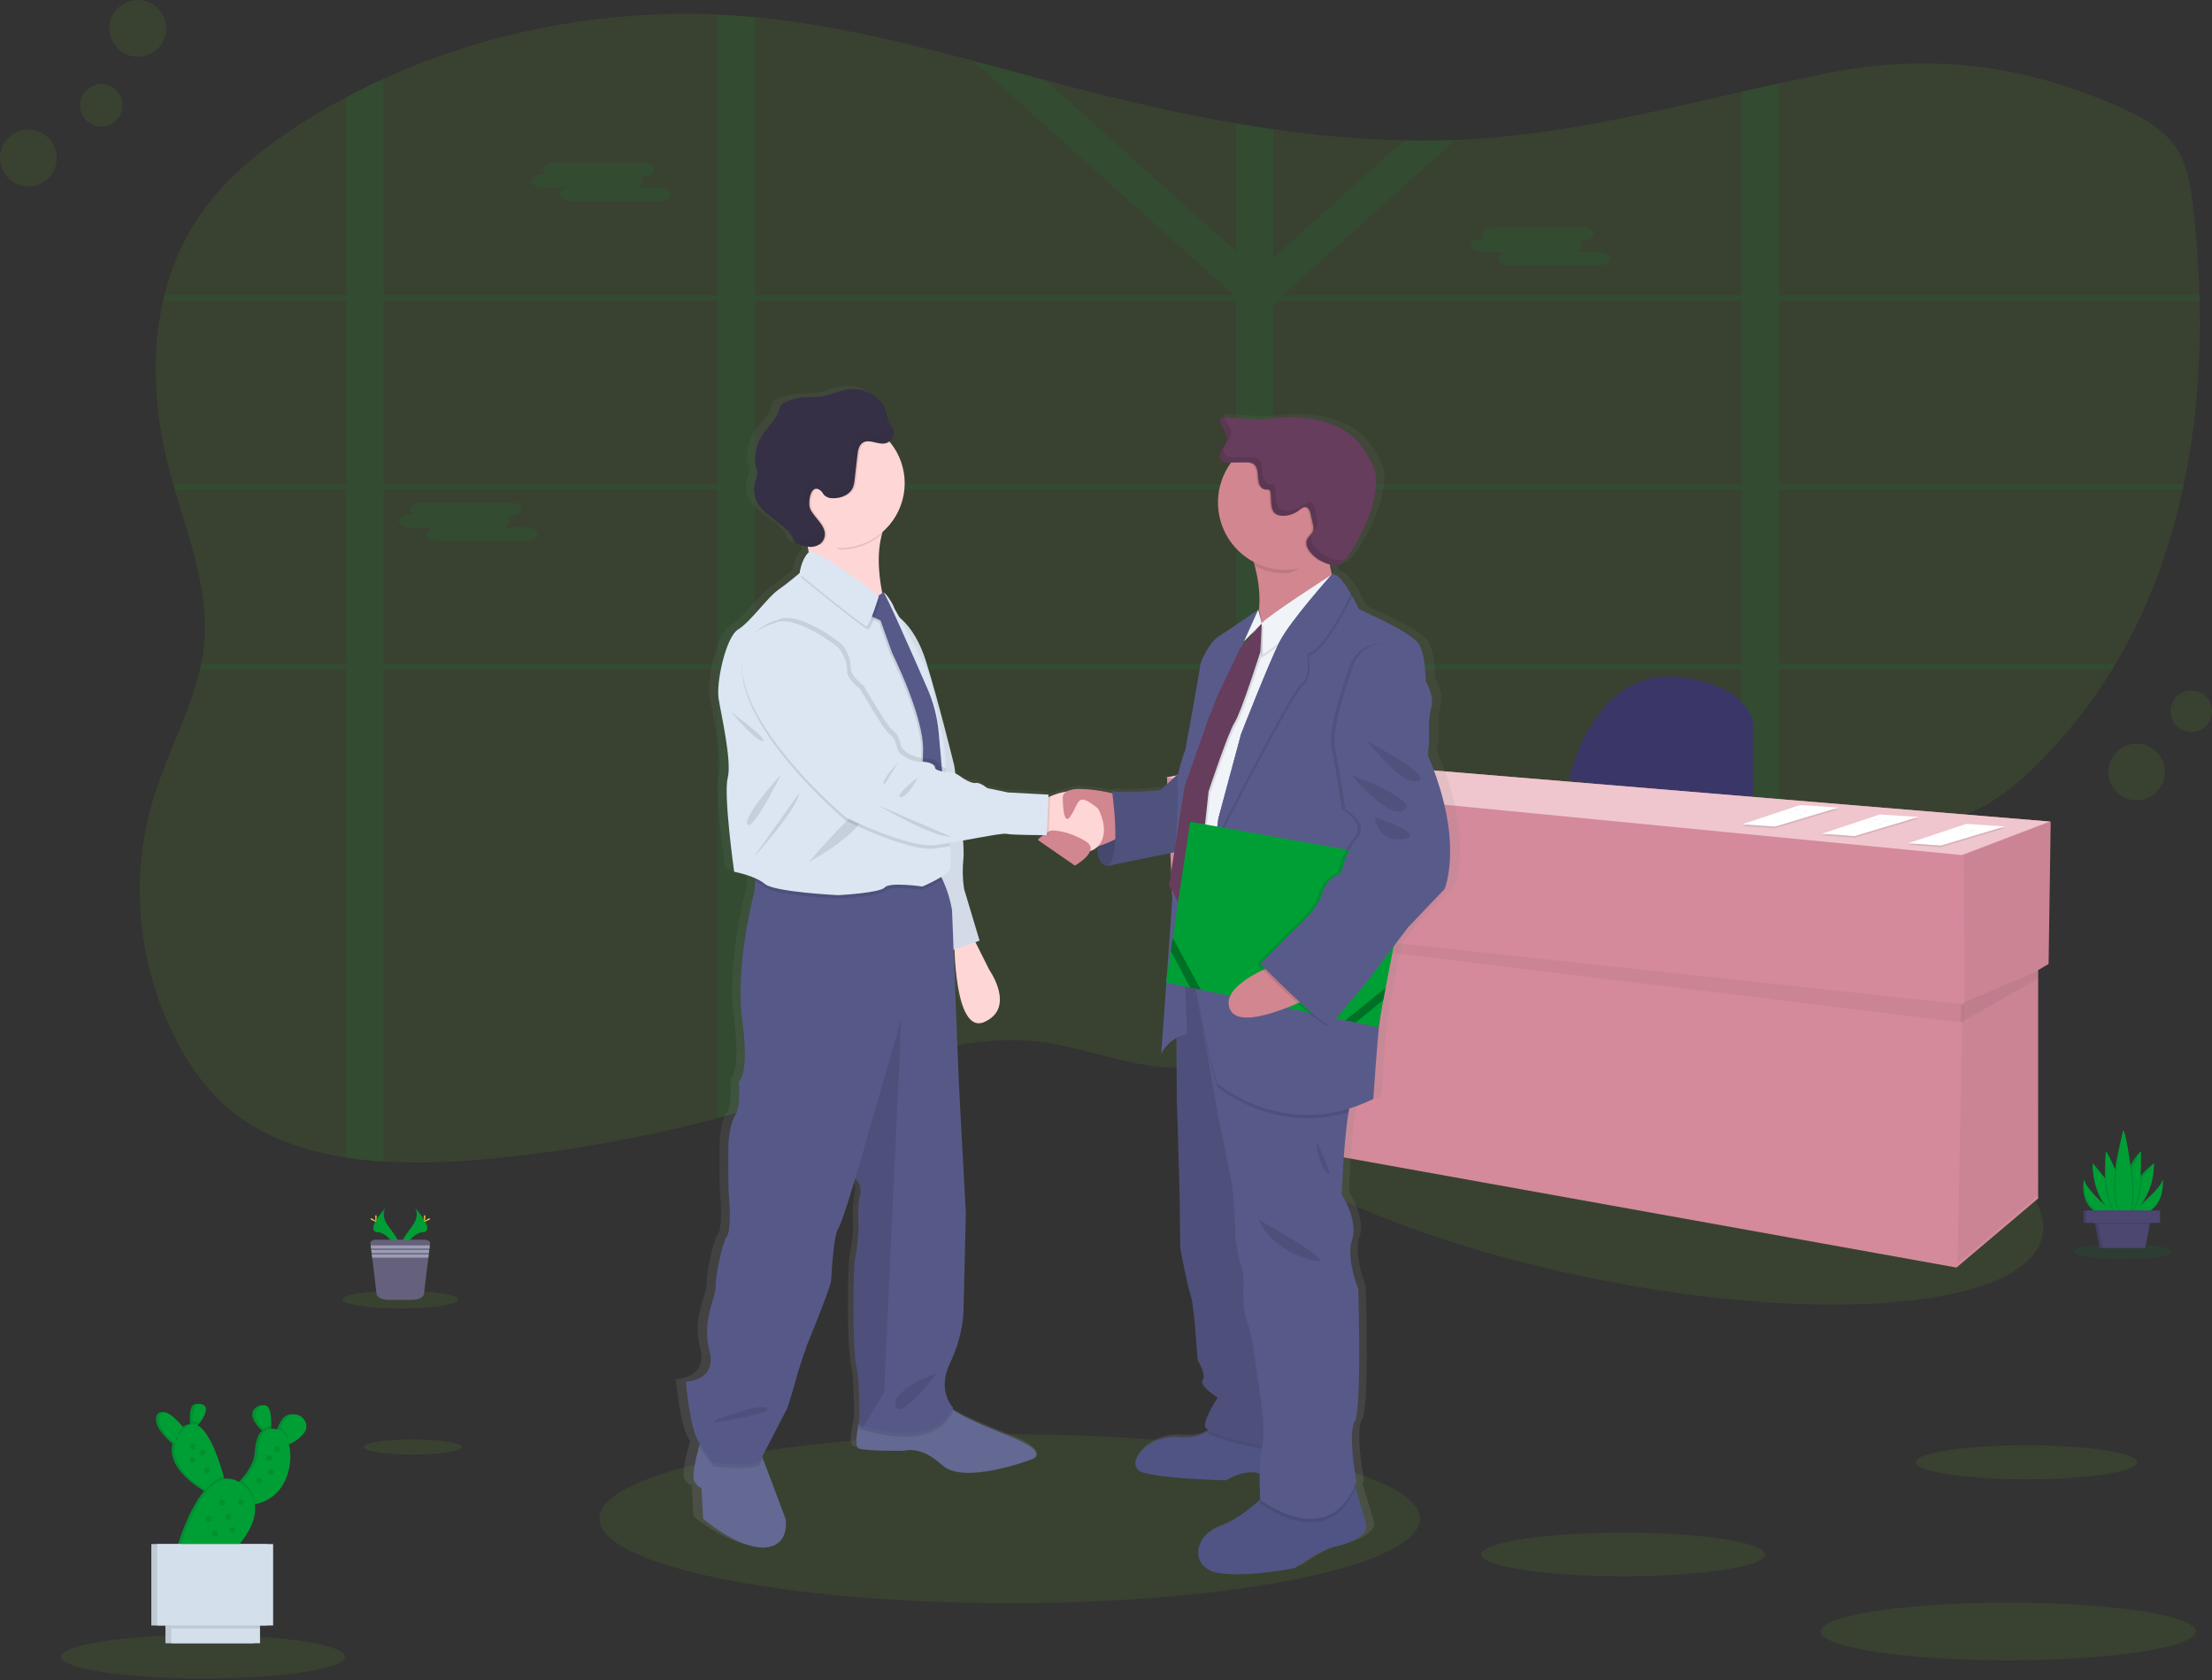 <svg width="570" height="433" viewBox="0 0 570 433" fill="none" xmlns="http://www.w3.org/2000/svg">
<rect x="0" y="0" width="570" height="433" fill="#333333" stroke="none"/>
<g clip-path="url(#clip0)">
<path opacity="0.1" d="M562.748 124.783C562.649 125.248 562.555 125.712 562.445 126.172C559.021 141.965 553.424 157.184 545.102 171.16C544.825 171.624 544.548 172.089 544.267 172.554C538.779 181.546 532.213 189.834 524.715 197.233C520.569 201.326 516.048 205.215 510.671 208.019C503.137 211.955 494.329 213.553 485.673 214.858C476.683 216.221 467.567 217.359 458.478 218.586C455.248 219.014 452.037 219.468 448.845 219.948C440.064 221.248 431.345 222.752 422.835 224.746C412.315 227.205 402.119 230.427 392.487 234.958C391.717 235.306 390.957 235.675 390.205 236.065C389.453 236.441 388.696 236.822 387.955 237.208C387.214 237.595 386.483 237.981 385.757 238.378C385.381 238.582 385.005 238.785 384.634 238.999C384.264 239.213 383.898 239.401 383.538 239.61C382.452 240.216 381.387 240.837 380.322 241.463L380.28 241.49C379.575 241.902 378.881 242.325 378.192 242.748C374.255 245.139 370.402 247.635 366.549 250.146L364.127 251.712L360.373 254.14C359.642 254.615 358.896 255.09 358.16 255.56C357.637 255.904 357.115 256.249 356.546 256.604C353.811 258.327 351.038 260.018 348.193 261.632C347.52 262.018 346.841 262.404 346.157 262.78C340.408 265.987 334.396 268.698 328.187 270.883L328.103 270.914C324.979 272.004 321.792 272.904 318.56 273.608C316.696 274.015 314.827 274.349 312.937 274.605C307.885 275.322 302.762 275.393 297.692 274.819C287.736 273.666 278.406 269.844 268.455 268.554C247.969 265.944 228.072 274.355 208.807 280.943C204.07 282.562 199.298 284.078 194.492 285.491C191.297 286.436 188.091 287.328 184.859 288.19C165.06 293.421 144.852 296.965 124.454 298.783C115.927 299.619 107.349 299.809 98.794 299.352C95.541 299.154 92.325 298.83 89.167 298.308C78.36 296.637 68.283 293.134 60.149 286.718C53.487 281.45 48.721 274.584 45.092 267.401C41.378 260.07 38.756 252.236 37.308 244.147C37.11 243.045 36.932 241.939 36.786 240.832C36.525 238.938 36.33 237.034 36.201 235.12C35.499 224.917 36.717 214.672 39.793 204.918C43.239 193.996 48.982 183.512 51.509 172.507C51.613 172.04 51.712 171.576 51.806 171.113C52.151 169.441 52.408 167.752 52.574 166.054C53.863 152.532 48.919 139.349 45.04 126.125C44.904 125.665 44.769 125.201 44.638 124.736C44.221 123.267 43.82 121.8 43.437 120.335C39.846 106.354 38.848 91.385 42.049 77.43C42.148 76.966 42.268 76.501 42.383 76.041C44.525 67.22 48.554 58.968 54.192 51.853C60.186 44.335 68.054 38.075 76.459 32.578C80.556 29.898 84.792 27.394 89.167 25.065C92.299 23.395 95.508 21.813 98.794 20.32C125.133 8.312 155.179 2.449 184.891 3.743C186.457 3.811 188.023 3.895 189.589 4.01C191.156 4.124 192.868 4.26 194.507 4.412C213.647 6.27 232.27 10.755 250.762 15.657C256.959 17.302 263.146 18.988 269.327 20.643C272.079 21.374 274.825 22.105 277.576 22.815C291.051 26.297 304.724 29.451 318.57 31.805C321.776 32.359 324.985 32.863 328.197 33.319C339.351 34.959 350.595 35.912 361.866 36.175C366.248 36.262 370.632 36.224 375.018 36.06C377.231 35.98 379.447 35.86 381.664 35.7C404.557 34.087 426.683 28.688 448.845 23.645C452.051 22.914 455.262 22.194 458.478 21.484C462.696 20.554 466.915 19.656 471.154 18.826C497.535 13.642 521.049 16.623 545.577 27.321C551.153 29.748 556.723 32.682 560.138 37.24C563.552 41.798 564.409 47.395 565.045 52.798C565.949 60.494 566.539 68.288 566.763 76.125C566.763 76.584 566.763 77.049 566.794 77.514C567.149 93.343 565.97 109.324 562.748 124.783Z" fill="#75CD22"/>
<path opacity="0.1" d="M387.757 171.16H386.034V171.776V172.554H387.986L387.757 171.16ZM368.215 171.16C368.213 171.172 368.213 171.184 368.215 171.196C368.168 171.577 368.116 171.959 368.064 172.345V172.449V172.554H382.995V172.47L384.039 171.16H368.215ZM328.197 171.16V126.172H345.374C345.191 126.052 345.003 125.926 344.81 125.812L344.56 125.65L344.236 125.451C344.048 125.342 343.86 125.232 343.661 125.128C343.463 125.023 343.343 124.95 343.176 124.861L343.061 124.799H343.035H328.197V122.319L327.795 122.475L327.373 122.674H327.341L327.252 122.721L326.986 122.862L326.72 123.003C326.459 123.144 326.198 123.3 325.937 123.462L325.686 123.629L325.164 123.963C324.491 124.412 323.828 124.882 323.144 125.321C322.971 125.43 322.799 125.54 322.622 125.639C322.251 125.859 321.87 126.067 321.478 126.255C321.311 126.339 321.149 126.412 320.956 126.48L320.674 126.589L320.413 126.678C319.801 126.891 319.172 127.056 318.534 127.169V171.149H292.779C292.779 171.201 292.816 171.243 292.832 171.295C292.972 171.713 293.113 172.126 293.249 172.543H318.57V220.763C318.702 220.763 318.833 220.763 318.962 220.763L319.416 220.789L320.236 220.836L321.546 220.993L322.146 221.05L322.799 221.118H322.898L324.052 221.259L324.297 221.29L324.856 221.368L325.655 221.483L327.571 221.4L327.832 221.447C327.936 221.447 328.046 221.478 328.156 221.499V172.554H368.011V172.449V172.345C368.064 171.959 368.116 171.577 368.163 171.196C368.16 171.184 368.16 171.172 368.163 171.16H328.197ZM387.757 171.16H386.034V171.776V172.554H387.986L387.757 171.16ZM367.14 171.16C367.077 171.624 367.02 172.089 366.957 172.554H383.606L384.739 171.16H367.14ZM328.197 171.16V126.172H345.374C345.191 126.052 345.003 125.926 344.81 125.812L344.56 125.65L344.236 125.451C344.048 125.342 343.86 125.232 343.661 125.128C343.463 125.023 343.343 124.95 343.176 124.861L343.061 124.799H343.025H328.197V122.319L327.795 122.475L327.373 122.674H327.341L327.252 122.721L326.986 122.862L326.72 123.003C326.459 123.144 326.198 123.3 325.937 123.462L325.686 123.629L325.164 123.963C324.491 124.412 323.828 124.882 323.144 125.321C322.971 125.43 322.799 125.54 322.622 125.639C322.251 125.859 321.87 126.067 321.478 126.255C321.311 126.339 321.149 126.412 320.956 126.48L320.674 126.589L320.413 126.678C319.801 126.891 319.172 127.056 318.534 127.169V171.149H292.779C292.779 171.201 292.816 171.243 292.832 171.295C292.972 171.708 293.119 172.126 293.254 172.543H318.57V220.758H318.962L319.416 220.784L320.236 220.831L321.546 220.993L322.146 221.05L322.799 221.118H322.898L324.052 221.259L324.297 221.29L324.856 221.368L325.655 221.483L327.571 221.4L327.832 221.447C327.936 221.447 328.046 221.478 328.156 221.499V172.554H366.967C367.03 172.089 367.087 171.624 367.15 171.16H328.197ZM458.478 77.477H566.795C566.795 77.013 566.795 76.548 566.763 76.088H458.478V21.468C455.262 22.164 452.051 22.885 448.846 23.629V76.088H331.043L330.745 75.822L331.194 75.425L375.013 36.05C370.627 36.217 366.243 36.255 361.861 36.165L328.192 66.414V33.319C324.976 32.863 321.767 32.359 318.565 31.805V64.89L269.338 20.643C263.156 18.988 256.97 17.302 250.772 15.657L317.719 75.822L317.422 76.088H194.523V4.459C192.884 4.305 191.245 4.171 189.605 4.057C188.039 3.942 186.473 3.858 184.906 3.79V76.088H98.794V20.366C95.543 21.856 92.334 23.438 89.167 25.112V76.088H42.383C42.268 76.548 42.148 77.013 42.049 77.477H89.167V124.783H44.638C44.769 125.248 44.905 125.712 45.04 126.172H89.167V171.16H51.807C51.713 171.623 51.613 172.087 51.509 172.554H89.167V298.339C92.299 298.825 95.541 299.164 98.794 299.383V172.554H184.891V288.211C188.122 287.349 191.328 286.457 194.523 285.512V172.554H318.57V273.603C321.803 272.898 324.99 271.999 328.114 270.909L328.197 270.878V172.554H448.846V219.948C452.048 219.479 455.259 219.028 458.478 218.596V172.554H544.267C544.549 172.089 544.825 171.624 545.102 171.16H458.478V126.172H562.446C562.555 125.712 562.649 125.248 562.749 124.783H458.478V77.477ZM98.794 77.477H184.891V124.783H98.794V77.477ZM98.794 171.16V126.172H184.891V171.16H98.794ZM194.523 77.477H318.57V124.783H194.523V77.477ZM194.523 171.16V126.172H318.57V171.16H194.523ZM448.846 171.16H328.197V126.172H448.846V171.16ZM448.846 124.783H328.197V78.746L329.889 77.477H448.846V124.783ZM368.215 171.16C368.213 171.172 368.213 171.184 368.215 171.196C368.168 171.577 368.116 171.959 368.064 172.345V172.449V172.554H382.995V172.47L384.039 171.16H368.215ZM387.757 171.16H386.034V171.776V172.554H387.986L387.757 171.16ZM328.197 171.16V126.172H345.374C345.191 126.052 345.003 125.926 344.81 125.812L344.56 125.65L344.236 125.451C344.048 125.342 343.86 125.232 343.661 125.128C343.463 125.023 343.343 124.95 343.176 124.861L343.061 124.799H343.035H328.197V122.319L327.795 122.475L327.373 122.674H327.341L327.252 122.721L326.986 122.862L326.72 123.003C326.459 123.144 326.198 123.3 325.937 123.462L325.686 123.629L325.164 123.963C324.491 124.412 323.828 124.882 323.144 125.321C322.971 125.43 322.799 125.54 322.622 125.639C322.251 125.859 321.87 126.067 321.478 126.255C321.311 126.339 321.149 126.412 320.956 126.48L320.674 126.589L320.413 126.678C319.801 126.891 319.172 127.056 318.534 127.169V171.149H292.779C292.779 171.201 292.816 171.243 292.832 171.295C292.972 171.713 293.113 172.126 293.249 172.543H318.57V220.763C318.702 220.763 318.833 220.763 318.962 220.763L319.416 220.789L320.236 220.836L321.546 220.993L322.146 221.05L322.799 221.118H322.898L324.052 221.259L324.297 221.29L324.856 221.368L325.655 221.483L327.571 221.4L327.832 221.447C327.936 221.447 328.046 221.478 328.156 221.499V172.554H368.011V172.449V172.345C368.064 171.959 368.116 171.577 368.163 171.196C368.16 171.184 368.16 171.172 368.163 171.16H328.197Z" fill="#009F36"/>
<path opacity="0.1" d="M140.19 44.91H140.936C140.69 44.805 140.476 44.638 140.315 44.424C140.155 44.211 140.054 43.959 140.023 43.693C140.023 42.733 141.458 41.949 143.212 41.949H165.537C167.291 41.949 168.721 42.733 168.721 43.693C168.721 44.648 167.291 45.437 165.537 45.437H164.79C165.036 45.539 165.251 45.705 165.412 45.918C165.572 46.131 165.673 46.383 165.704 46.648C165.704 47.468 164.66 48.157 163.266 48.34H169.693C171.441 48.34 172.877 49.123 172.877 50.083C172.877 51.044 171.441 51.827 169.693 51.827H147.363C145.614 51.827 144.178 51.039 144.178 50.083C144.178 49.264 145.222 48.58 146.616 48.392H140.19C138.435 48.392 137.005 47.609 137.005 46.648C137.005 45.688 138.435 44.91 140.19 44.91Z" fill="#009F36"/>
<path opacity="0.1" d="M382.144 61.496H382.891C382.646 61.391 382.433 61.224 382.273 61.01C382.114 60.797 382.013 60.545 381.982 60.28C381.982 59.319 383.413 58.536 385.167 58.536H407.491C409.246 58.536 410.681 59.319 410.681 60.28C410.681 61.235 409.246 62.018 407.491 62.018H406.75C406.995 62.123 407.208 62.291 407.368 62.504C407.527 62.718 407.627 62.97 407.658 63.235C407.658 64.054 406.614 64.744 405.22 64.926H411.647C413.401 64.926 414.832 65.709 414.832 66.67C414.832 67.631 413.401 68.414 411.647 68.414H389.323C387.569 68.414 386.133 67.626 386.133 66.67C386.133 65.85 387.177 65.161 388.571 64.978H382.144C380.395 64.978 378.959 64.195 378.959 63.235C378.959 62.274 380.395 61.496 382.144 61.496Z" fill="#009F36"/>
<path opacity="0.1" d="M105.925 132.479H106.667C106.421 132.374 106.208 132.207 106.048 131.993C105.889 131.779 105.789 131.527 105.758 131.262C105.758 130.307 107.194 129.518 108.943 129.518H131.272C133.021 129.518 134.457 130.307 134.457 131.262C134.457 132.223 133.021 133.006 131.272 133.006H130.526C130.771 133.109 130.985 133.275 131.145 133.488C131.305 133.701 131.405 133.953 131.434 134.217C131.434 135.037 130.39 135.726 128.996 135.909H135.423C137.177 135.909 138.613 136.697 138.613 137.652C138.613 138.608 137.177 139.396 135.423 139.396H113.12C111.365 139.396 109.935 138.613 109.935 137.652C109.935 136.838 110.979 136.149 112.373 135.961H105.925C104.171 135.961 102.735 135.178 102.735 134.217C102.735 133.257 104.192 132.479 105.925 132.479Z" fill="#009F36"/>
<path opacity="0.1" d="M526.282 318.525C530.032 300.174 484.116 275.293 423.726 262.951C363.336 250.61 311.341 255.482 307.59 273.833C303.84 292.184 349.756 317.065 410.146 329.407C470.536 341.748 522.531 336.876 526.282 318.525Z" fill="#75CD22"/>
<path d="M404.327 200.939C404.327 200.939 410.263 171.802 432.927 174.501C432.927 174.501 448.589 175.577 451.811 185.83V208.494L404.327 200.939Z" fill="#3A3768"/>
<path d="M528.442 211.736L326.62 195.003L300.72 200.402L302.338 236.556L304.103 236.77L306.113 291.061L504.155 326.673L525.205 308.864V250.01L527.899 248.428L528.442 211.736Z" fill="#D48A9B"/>
<path opacity="0.05" d="M528.714 211.736L528.171 248.428L506.316 258.682L506.045 220.366L528.714 211.736Z" fill="black"/>
<path opacity="0.05" d="M525.205 250.047L525.471 307.789L504.426 325.597L505.778 258.682L525.205 250.047Z" fill="black"/>
<path opacity="0.05" d="M304.375 238.931L505.94 263.527L506.045 258.859L304.223 237.094L304.375 238.931Z" fill="black"/>
<path opacity="0.05" d="M525.205 252.166V250.047L505.235 258.859V263.537L525.205 252.166Z" fill="black"/>
<path d="M300.448 200.402L326.349 195.003L528.171 211.736L505.507 220.366L300.448 200.402Z" fill="#EFC6CD"/>
<path opacity="0.1" d="M506.671 212.775L516.575 213.422L500.161 218.335L491.802 217.735L506.671 212.775Z" fill="black"/>
<path d="M506.671 212.342L516.575 212.989L500.161 217.907L491.802 217.301L506.671 212.342Z" fill="white"/>
<path d="M505.486 213.454C505.878 213.287 506.29 213.605 506.708 213.684C506.948 213.73 507.194 213.684 507.434 213.73C507.919 213.793 508.4 214.117 508.864 213.955" fill="#D3DAE1"/>
<path d="M504.975 213.751C505.361 213.584 505.779 213.897 506.196 213.981C506.436 214.023 506.682 213.981 506.922 214.023C507.407 214.091 507.888 214.414 508.352 214.252" fill="#D3DAE1"/>
<path d="M503.794 214.346C504.186 214.179 504.604 214.493 505.021 214.571C505.256 214.618 505.507 214.571 505.742 214.618C506.233 214.686 506.713 215.009 507.172 214.842" fill="#D3DAE1"/>
<path opacity="0.1" d="M463.861 207.899L473.765 208.551L457.35 213.464L448.992 212.859L463.861 207.899Z" fill="black"/>
<path d="M463.861 207.471L473.765 208.118L457.35 213.031L448.992 212.43L463.861 207.471Z" fill="white"/>
<path d="M462.675 208.583C463.067 208.416 463.479 208.729 463.897 208.812C464.137 208.854 464.382 208.812 464.623 208.854C465.108 208.922 465.588 209.246 466.053 209.084" fill="#D3DAE1"/>
<path d="M462.164 208.88C462.55 208.713 462.968 209.026 463.385 209.105C463.625 209.152 463.871 209.105 464.111 209.152C464.596 209.22 465.077 209.543 465.541 209.376" fill="#D3DAE1"/>
<path d="M460.984 209.47C461.375 209.303 461.793 209.622 462.211 209.7C462.446 209.747 462.696 209.7 462.931 209.747C463.422 209.81 463.902 210.139 464.362 209.971" fill="#D3DAE1"/>
<path opacity="0.1" d="M484.394 210.337L494.303 210.984L477.889 215.902L469.525 215.297L484.394 210.337Z" fill="black"/>
<path d="M484.394 209.909L494.303 210.556L477.889 215.469L469.525 214.863L484.394 209.909Z" fill="white"/>
<path d="M483.209 211.021C483.601 210.854 484.018 211.167 484.436 211.245C484.671 211.292 484.916 211.245 485.156 211.292C485.642 211.355 486.127 211.684 486.587 211.517" fill="#D3DAE1"/>
<path d="M482.697 211.313C483.089 211.146 483.507 211.465 483.924 211.543C484.159 211.59 484.405 211.543 484.645 211.59C485.13 211.653 485.616 211.981 486.075 211.814" fill="#D3DAE1"/>
<path d="M481.522 211.908C481.909 211.741 482.326 212.055 482.744 212.138C482.984 212.18 483.23 212.138 483.47 212.18C483.955 212.248 484.436 212.571 484.9 212.41" fill="#D3DAE1"/>
<path opacity="0.1" d="M260.165 413.166C318.547 413.166 365.876 403.424 365.876 391.406C365.876 379.388 318.547 369.645 260.165 369.645C201.782 369.645 154.453 379.388 154.453 391.406C154.453 403.424 201.782 413.166 260.165 413.166Z" fill="#75CD22"/>
<path d="M375.926 213.208C374.798 203.299 370.334 193.844 370.334 193.844L370.674 190.503C370.674 190.503 370.747 188.832 370.637 186.326C370.649 184.762 370.854 183.205 371.248 181.69C372.162 178.793 370.105 175.232 369.875 174.903C369.645 174.574 369.99 168.22 367.933 165.104C365.876 161.987 352.176 156.192 352.176 156.192C352.176 156.192 351.44 154.652 350.401 152.85L350.495 152.668C349.645 151.126 348.592 149.705 347.363 148.444C346.522 147.546 345.713 147.034 345.06 147.285C344.795 146.418 344.593 145.534 344.455 144.638C344.59 144.674 344.731 144.711 344.867 144.737C345.433 144.868 346.019 144.883 346.59 144.779C347.864 144.492 348.71 143.348 349.42 142.273C352.959 136.895 356.008 130.996 356.63 124.632C356.797 123.333 356.735 122.015 356.447 120.737C356.153 119.744 355.743 118.789 355.225 117.892C354.31 116.051 353.151 114.342 351.78 112.812C349.341 110.243 345.979 108.672 342.523 107.742C338.629 106.695 334.573 106.392 330.567 106.85C329.523 106.97 328.479 107.142 327.435 107.21C326.11 107.268 324.783 107.245 323.462 107.142L316.628 106.745L316.596 106.641L315.458 106.573C315.009 107.466 315.458 108.525 316.017 109.361C316.575 110.196 317.218 111.068 317.171 112.055C317.124 113.041 316.408 113.835 315.85 114.665C315.291 115.495 314.868 116.581 315.427 117.396C315.505 117.508 315.599 117.61 315.704 117.698C316.294 118.309 317.322 118.377 318.215 118.367H318.371C316.123 121.328 314.907 124.944 314.91 128.662C314.925 131.839 315.814 134.951 317.48 137.657C319.146 140.362 321.524 142.557 324.355 144.001C324.454 144.34 324.553 144.69 324.647 145.045C325.682 148.712 326.053 152.535 325.743 156.333L325.623 156.594L325.55 156.317C325.55 156.317 317.5 161.778 315.108 163.224C312.717 164.67 310.316 169.573 310.201 170.909C310.086 172.246 306.317 192.403 306.317 192.403C305.551 194.434 304.919 196.513 304.427 198.627L299.618 202.85C299.618 202.85 289.699 203.743 286.827 203.075L286.911 203.628C284.379 203.05 281.8 202.701 279.205 202.584C277.788 202.402 276.348 202.594 275.028 203.143L274.929 203.19L274.851 203.226C273.339 203.433 271.863 203.847 270.465 204.458C270.298 204.526 270.147 204.594 270 204.662L270.032 203.978L259.298 203.425L253.816 202.312C253.816 202.312 251.874 200.746 250.73 200.976C249.587 201.206 247.191 199.639 247.191 199.639C246.644 199.211 246.052 198.843 245.426 198.543C245.243 197.28 245.128 196.512 245.128 196.512C245.128 196.512 240.863 179.586 237.668 169.635C235.527 162.989 232.447 159.716 230.63 158.29C229.821 156.881 229.288 155.972 229.288 155.972C228.939 154.751 227.017 151.999 226.527 151.931C226.448 151.806 226.391 151.743 226.36 151.743C226.255 151.732 226.148 151.748 226.051 151.79C225.154 147.321 224.631 141.72 226.005 136.838C227.884 135.293 229.399 133.352 230.441 131.153C231.482 128.955 232.025 126.553 232.029 124.12C232.029 124.047 232.029 123.974 232.029 123.901C232.029 123.828 232.029 123.749 232.029 123.676C232.028 119.796 230.654 116.042 228.15 113.078L227.973 112.88C228.02 112.846 228.066 112.809 228.109 112.77C228.501 112.452 228.8 112.033 228.973 111.559C229.147 111.085 229.189 110.572 229.095 110.076C228.86 109.074 228.077 108.285 227.675 107.335C227.434 106.604 227.24 105.857 227.096 105.101C226.788 104.026 226.224 103.042 225.451 102.234L225.529 102.443C223.483 100.141 219.964 98.997 216.795 99.509C214.44 99.885 212.248 100.981 209.883 101.321C208.186 101.561 206.458 101.404 204.751 101.577C203.167 101.739 201.625 102.185 200.198 102.892C199.825 103.051 199.495 103.294 199.232 103.602C198.989 104.015 198.826 104.471 198.752 104.944C198.172 107.058 196.335 108.567 195.003 110.332C193.482 112.348 192.602 114.774 192.476 117.296C192.424 117.937 192.486 118.583 192.659 119.202C192.774 119.573 192.951 119.923 193.035 120.298C193.296 121.447 192.696 122.59 192.403 123.729C192.035 125.18 192.165 126.714 192.774 128.083C194.836 132.698 201.608 134.238 203.017 139.083C204.096 139.579 205.235 139.93 206.406 140.127C206.499 140.607 206.583 141.093 206.651 141.584C206.619 141.597 206.589 141.615 206.562 141.636C204.735 143.416 204.281 146.857 204.281 146.857L204.061 147.034C203.315 147.65 200.762 149.718 198.454 151.31C195.713 153.205 191.145 159.554 187.95 161.449C184.755 163.344 182.123 175.023 182.813 179.268C183.502 183.512 186.352 195.416 185.209 199.759C184.066 204.103 186.921 223.927 186.921 223.927C188.838 224.292 190.713 224.848 192.518 225.587L192.461 226.454L192.288 229.064C192.288 229.064 187.115 247.775 189.093 262.18C191.072 276.584 188.18 278.067 188.18 278.067C188.18 278.067 188.785 284.452 187.266 286.681C185.747 288.91 185.439 293.808 185.439 293.808C185.439 293.808 185.287 304.797 185.59 307.904C185.893 311.01 186.044 316.67 184.979 318.006C183.914 319.343 181.935 328.098 182.087 330.771C182.238 333.444 178.281 339.537 180.411 347.405C182.541 355.272 174.146 355.424 174.146 355.424C174.146 355.424 175.216 367.432 177.498 370.867L177.832 371.358C177.774 371.556 177.717 371.765 177.654 371.99C176.793 375.122 175.613 380.066 176.433 381.262C177.649 383.047 178.26 382.744 178.26 382.744L178.714 390.764C178.714 390.764 187.851 398.485 194.857 398.193C201.863 397.9 200.49 390.764 200.49 390.764L194.523 375.289L194.319 374.767L200.95 362.237C200.95 362.237 202.777 356.745 203.231 354.813C203.685 352.881 206.165 346.037 206.165 346.037C206.165 346.037 212.43 331.189 212.561 329.403C212.691 327.618 213.172 317.975 214.388 316.038C215.605 314.101 218.956 302.986 218.956 302.986L219.04 303.059C219.609 303.618 220.015 304.32 220.215 305.092C220.416 305.863 220.403 306.674 220.178 307.439C219.411 310.258 219.87 316.048 219.87 316.048C219.87 316.048 219.567 320.951 218.956 323.478C218.346 326.004 218.199 346.642 219.264 351.54C220.115 355.46 220.089 362.801 220.048 365.578C219.332 368.528 218.706 372.193 219.87 372.626C221.854 373.373 231.904 373.222 231.904 373.222C231.904 373.222 236.164 371.734 241.954 376.934C247.744 382.134 265.552 375.451 265.552 375.451C265.552 375.451 271.034 373.963 260.222 369.661C252.678 366.659 247.807 364.659 244.622 362.519C244.695 362.378 244.773 362.237 244.841 362.086C244.841 362.086 240.424 357.909 244.079 350.506C247.734 343.103 247.582 336.843 247.582 336.843L248.193 311.893L246.366 278.772L244.951 244.011L245.202 243.928C245.442 250.318 246.689 265.532 253.221 262.582C261.444 258.87 254.437 249.216 254.437 249.216L250.746 242.022L251.848 241.646L247.718 228.302C247.322 225.697 247.269 223.052 247.561 220.434C247.643 218.902 247.612 217.367 247.467 215.84C252.876 214.895 258.055 213.892 258.984 214.122C260.081 214.388 266.215 214.44 268.627 214.451C267.839 215.067 267.207 215.678 267.207 215.678L277.028 222.287C277.028 222.287 280.359 220.465 281.053 218.534C281.736 218.361 282.367 218.024 282.891 217.552C282.995 219.834 283.601 222.303 285.71 222.36C286.237 222.372 286.761 222.268 287.245 222.058L303.304 218.878L301.926 227.487L302.886 229.195C302.401 236.457 301.842 244.168 301.352 250.95L301.127 252.432L301.242 252.459C300.48 262.9 299.869 270.81 299.869 270.81C300.768 269.096 302.164 267.693 303.873 266.785L303.978 282.28C303.978 282.28 304.782 306.781 304.782 310.123C304.782 313.464 304.891 320.925 304.891 320.925C304.891 320.925 306.609 330.056 307.632 333.063C308.655 336.07 309.459 349.77 309.459 349.77C309.459 349.77 311.861 353.555 310.833 354.99C309.804 356.426 314.832 359.554 314.832 359.554C314.832 359.554 311.631 363.897 311.402 366.795C311.376 367.129 311.704 367.484 312.3 367.839C312.112 367.99 311.919 368.142 311.704 368.288C310.222 369.28 308.05 369.969 304.782 369.687C295.87 368.904 289.589 377.148 295.071 378.818C300.553 380.489 316.998 380.823 316.998 380.823C316.998 380.823 321.979 377.717 325.874 379.116C325.816 382.384 325.978 385.381 326.004 385.778L325.957 385.814C323.629 387.903 319.17 391.495 314.816 392.962C308.551 395.076 307.162 403.654 315.27 404.766C323.378 405.878 335.256 403.429 335.256 403.429C335.256 403.429 341.421 398.866 346.105 397.864C350.788 396.862 354.787 394.632 353.988 391.959C353.466 390.252 352.124 385.778 351.216 382.771C351.164 382.59 351.111 382.416 351.059 382.248C351.2 381.935 351.341 381.612 351.472 381.277C351.472 381.277 349.075 368.805 351.017 365.688C352.959 362.571 351.931 331.382 351.931 331.382C351.931 331.382 348.616 323.478 350.333 318.69C352.051 313.903 347.592 307.105 347.592 307.105C347.592 307.105 348.078 293.484 349.383 285.893C349.442 285.569 349.5 285.256 349.555 284.953C351.741 284.304 353.871 283.482 355.925 282.494C355.925 282.494 357.068 265.338 357.752 261.444C357.82 261.078 357.914 260.488 358.029 259.721L358.551 256.969L359.167 253.837L361.255 243.16L365.025 238.284L374.736 228.364C374.736 228.364 377.069 223.123 375.926 213.208ZM226.172 151.952L226.098 152.005C226.087 151.967 226.079 151.929 226.072 151.89C226.103 151.915 226.136 151.936 226.172 151.952ZM322.115 164.112L321.739 164.931L323.112 163.563L321.248 165.652L321.875 164.336L322.115 164.112ZM312.843 183.272C312.482 184.228 312.096 185.261 311.694 186.337L312.43 184.139L312.843 183.272Z" fill="url(#paint0_linear)"/>
<path d="M282.88 214.508C282.88 214.508 281.601 223.023 285.439 223.133C289.276 223.243 291.839 216.565 291.839 216.565L290.273 211.224L282.88 214.508Z" fill="#585B8A"/>
<path opacity="0.2" d="M282.88 214.508C282.88 214.508 281.601 223.023 285.439 223.133C289.276 223.243 291.839 216.565 291.839 216.565L290.273 211.224L282.88 214.508Z" fill="black"/>
<path d="M196.93 398.825C190.101 399.122 181.194 391.406 181.194 391.406L180.75 383.392C180.75 383.392 180.16 383.689 178.97 381.909C178.171 380.714 179.32 375.759 180.16 372.642C180.568 371.118 180.902 370.032 180.902 370.032L195.886 374.041L196.601 375.937L202.417 391.401C202.417 391.401 203.753 398.527 196.93 398.825Z" fill="#636992"/>
<path d="M265.777 376.124C265.777 376.124 248.417 382.802 242.805 377.607C237.193 372.412 233.011 373.895 233.011 373.895C233.011 373.895 223.216 374.046 221.285 373.3C220.147 372.867 220.763 369.155 221.473 366.2C221.953 364.158 222.475 362.472 222.475 362.472C222.475 362.472 239.537 356.682 242.21 360.243C243.013 361.289 243.973 362.204 245.055 362.957C248.146 365.192 252.975 367.218 260.613 370.334C271.118 374.636 265.777 376.124 265.777 376.124Z" fill="#636992"/>
<path d="M250.198 240.492L254.943 249.989C254.943 249.989 261.772 259.637 253.758 263.344C245.744 267.051 245.896 241.98 245.896 241.98L250.198 240.492Z" fill="#FFD6D6"/>
<path d="M230.312 158.139C230.312 158.139 235.507 160.515 238.624 170.455C241.74 180.395 245.896 197.316 245.896 197.316C245.896 197.316 248.715 216.456 248.266 221.207C247.981 223.823 248.032 226.466 248.418 229.069L252.422 242.424L244.408 245.243L232.092 198.058L230.312 158.139Z" fill="#DCE6F2"/>
<path opacity="0.05" d="M230.312 158.139C230.312 158.139 235.507 160.515 238.624 170.455C241.74 180.395 245.896 197.316 245.896 197.316C245.896 197.316 248.715 216.456 248.266 221.207C247.981 223.823 248.032 226.466 248.418 229.069L252.422 242.424L244.408 245.243L232.092 198.058L230.312 158.139Z" fill="black"/>
<path opacity="0.1" d="M195.886 374.046L196.601 375.942L195.724 377.618C192.31 379.1 183.852 377.915 183.852 377.915C183.852 377.915 182.286 375.926 180.145 372.653C180.552 371.128 180.886 370.042 180.886 370.042L195.886 374.046Z" fill="black"/>
<path opacity="0.1" d="M245.598 363.657C241.27 373.462 226.558 369.823 222.47 368.596C221.796 368.392 221.426 368.257 221.426 368.257C221.426 368.257 221.452 367.458 221.462 366.2C221.943 364.158 222.465 362.472 222.465 362.472C222.465 362.472 239.526 356.682 242.199 360.243C243.002 361.289 243.962 362.204 245.045 362.957C245.208 363.206 245.393 363.441 245.598 363.657Z" fill="black"/>
<path d="M244.852 351.195C241.291 358.609 245.598 362.77 245.598 362.77C241.27 372.569 226.558 368.935 222.47 367.703C221.797 367.505 221.426 367.369 221.426 367.369C221.426 367.369 221.724 357.126 220.685 352.229C219.646 347.332 219.792 326.709 220.387 324.188C220.982 321.666 221.275 316.764 221.275 316.764C221.275 316.764 220.831 310.979 221.572 308.16C221.795 307.398 221.81 306.591 221.616 305.821C221.421 305.052 221.024 304.349 220.465 303.785L220.387 303.706C220.387 303.706 217.124 314.837 215.934 316.758C214.743 318.68 214.305 328.333 214.153 330.113C214.002 331.894 207.92 346.736 207.92 346.736C207.92 346.736 205.549 353.56 205.106 355.486C204.662 357.413 202.876 362.911 202.876 362.911L195.724 376.714C192.309 378.197 183.852 377.012 183.852 377.012C183.852 377.012 182.223 374.924 179.993 371.52C177.764 368.116 176.73 356.092 176.73 356.092C176.73 356.092 184.891 355.941 182.813 348.078C180.735 340.216 184.593 334.128 184.447 331.455C184.301 328.782 186.227 320.032 187.266 318.695C188.305 317.359 188.154 311.72 187.856 308.603C187.558 305.487 187.71 294.507 187.71 294.507C187.71 294.507 188.007 289.61 189.49 287.386C190.973 285.162 190.383 278.777 190.383 278.777C190.383 278.777 193.197 277.294 191.27 262.9C189.344 248.506 194.403 229.811 194.403 229.811L194.575 227.2L194.847 222.971C194.847 222.971 237.287 220.298 240.701 223.561C241.594 224.467 242.326 225.517 242.868 226.668C244.036 229.179 244.861 231.836 245.322 234.567L247.102 279.529L248.882 312.618L248.287 337.548C248.287 337.548 248.418 343.771 244.852 351.195Z" fill="#565988"/>
<path opacity="0.1" d="M232.27 262.456L227.816 358.906L222.47 367.698C221.797 367.5 221.426 367.364 221.426 367.364C221.426 367.364 221.724 357.121 220.685 352.223C219.646 347.326 219.792 326.704 220.387 324.182C220.982 321.661 221.275 316.758 221.275 316.758C221.275 316.758 220.831 310.974 221.572 308.154C221.795 307.393 221.81 306.585 221.616 305.816C221.421 305.046 221.024 304.343 220.466 303.779L220.539 303.257L232.27 262.456Z" fill="black"/>
<path opacity="0.1" d="M184.311 366.033C184.311 366.033 195.886 361.433 197.666 362.9C199.446 364.367 184.019 366.607 184.019 366.607L184.311 366.033Z" fill="black"/>
<path opacity="0.1" d="M241.443 353.863C240.999 354.014 229.722 358.039 230.761 362.321C231.8 366.602 241.443 353.863 241.443 353.863Z" fill="black"/>
<path d="M206.202 134.327C206.202 134.327 209.982 143.453 207.982 148.131C205.983 152.809 229.571 160.817 229.571 160.817C229.571 160.817 222.674 143.009 229.351 132.99C236.029 122.971 206.202 134.327 206.202 134.327Z" fill="#FFD6D6"/>
<path d="M344.314 398.527C339.751 399.529 333.742 404.092 333.742 404.092C333.742 404.092 322.167 406.541 314.263 405.429C306.358 404.317 307.7 395.744 313.819 393.63C318.064 392.168 322.413 388.56 324.684 386.493C325.686 385.569 326.281 384.927 326.281 384.927L348.433 380.473C348.433 380.473 348.793 381.711 349.295 383.418C350.182 386.43 351.493 390.899 351.994 392.601C352.772 395.301 348.877 397.525 344.314 398.527Z" fill="#505484"/>
<path d="M338.639 381.387C338.639 381.387 329.288 382.389 325.394 380.165C321.499 377.941 315.934 381.502 315.934 381.502C315.934 381.502 299.906 381.168 294.565 379.497C289.224 377.826 295.343 369.577 304.025 370.371C307.189 370.658 309.329 369.964 310.775 368.972C312.286 367.936 313.339 366.358 313.715 364.565L332.51 365.677L335.12 372.339L338.639 381.387Z" fill="#505484"/>
<path opacity="0.1" d="M335.407 375.378C335.407 375.378 313.563 371.807 310.775 368.972C312.286 367.936 313.339 366.358 313.715 364.565L332.51 365.677L335.12 372.339L335.407 375.378Z" fill="black"/>
<path d="M303.022 250.402L303.247 283.006C303.247 283.006 304.025 307.491 304.025 310.833C304.025 314.174 304.135 321.624 304.135 321.624C304.135 321.624 305.805 330.75 306.808 333.757C307.81 336.765 308.588 350.464 308.588 350.464C308.588 350.464 310.927 354.249 309.924 355.685C308.922 357.121 313.819 360.248 313.819 360.248C313.819 360.248 310.687 364.592 310.483 367.484C310.279 370.376 335.407 374.485 335.407 374.485L325.618 274.104L317.824 248.955L303.022 250.402Z" fill="#575988"/>
<path opacity="0.1" d="M303.022 250.402L303.247 283.006C303.247 283.006 304.025 307.491 304.025 310.833C304.025 314.174 304.135 321.624 304.135 321.624C304.135 321.624 305.805 330.75 306.808 333.757C307.81 336.765 308.588 350.464 308.588 350.464C308.588 350.464 310.927 354.249 309.924 355.685C308.922 357.121 313.819 360.248 313.819 360.248C313.819 360.248 310.687 364.592 310.483 367.484C310.279 370.376 335.407 374.485 335.407 374.485L325.618 274.104L317.824 248.955L303.022 250.402Z" fill="black"/>
<path opacity="0.1" d="M349.295 383.444C342.022 400.782 324.725 387.401 324.725 387.401C324.725 387.401 324.725 387.067 324.684 386.493C325.686 385.569 326.281 384.927 326.281 384.927L348.433 380.473C348.433 380.473 348.793 381.737 349.295 383.444Z" fill="black"/>
<path d="M349.545 381.946C342.419 400.219 324.725 386.509 324.725 386.509C324.725 386.509 324.167 377.048 325.284 372.71C326.401 368.371 324.057 355.345 324.057 355.345C324.057 355.345 322.72 343.771 321.499 341.103C320.277 338.435 320.387 333.089 320.387 332.645C320.387 332.202 320.83 328.636 319.828 326.187C318.826 323.739 318.262 317.729 318.262 317.729C318.262 317.729 318.262 309.272 317.259 304.265L313.808 287.036L307.575 251.754L309.522 251.42L344.413 245.301C344.413 245.301 350.981 278.714 348.751 282.139C348.271 282.891 347.848 284.535 347.498 286.655C346.225 294.236 345.749 307.846 345.749 307.846C345.749 307.846 350.088 314.633 348.423 319.421C346.757 324.208 349.989 332.108 349.989 332.108C349.989 332.108 350.991 363.271 349.096 366.388C347.201 369.504 349.545 381.946 349.545 381.946Z" fill="#575988"/>
<path d="M346.204 154.135C346.204 154.135 314.597 176.391 321.718 165.26C325.555 159.267 324.85 151.634 323.347 145.87C322.587 142.938 321.537 140.09 320.214 137.365C320.214 137.365 347.07 125.942 343.51 136.18C342.675 138.565 342.32 141.092 342.466 143.615C342.679 147.407 343.976 151.058 346.204 154.135Z" fill="#D28690"/>
<path d="M289.296 205.106C289.296 205.106 275.942 201.247 273.718 205.033C271.493 208.818 274.386 217.124 278.416 218.461C282.447 219.797 291.698 213.934 291.698 213.934L289.296 205.106Z" fill="#D28690"/>
<path d="M304.583 198.543L299.018 203.665C299.018 203.665 289.333 204.552 286.55 203.884C286.55 203.884 289.114 221.024 285.438 223.138L307.919 218.575L304.583 198.543Z" fill="#585B8A"/>
<path opacity="0.1" d="M304.583 198.543L299.018 203.665C299.018 203.665 289.333 204.552 286.55 203.884C286.55 203.884 289.114 221.024 285.438 223.138L307.919 218.575L304.583 198.543Z" fill="black"/>
<path opacity="0.1" d="M233.131 124.976C233.131 129.407 231.371 133.657 228.238 136.79C225.105 139.923 220.855 141.683 216.424 141.683C207.852 137.564 199.718 134.212 199.718 124.976C199.629 122.729 199.995 120.486 200.794 118.383C201.592 116.28 202.808 114.36 204.367 112.738C205.926 111.117 207.796 109.826 209.866 108.945C211.935 108.064 214.162 107.609 216.411 107.609C218.661 107.609 220.887 108.064 222.957 108.945C225.027 109.826 226.897 111.117 228.456 112.738C230.015 114.36 231.23 116.28 232.029 118.383C232.828 120.486 233.194 122.729 233.105 124.976H233.131Z" fill="black"/>
<path d="M233.131 124.527C233.133 128.456 231.748 132.26 229.22 135.268C226.692 138.275 223.183 140.294 219.312 140.967C215.441 141.64 211.457 140.924 208.062 138.947C204.667 136.969 202.079 133.856 200.755 130.157C199.432 126.457 199.456 122.41 200.826 118.727C202.195 115.044 204.82 111.963 208.239 110.027C211.658 108.091 215.651 107.425 219.514 108.145C223.376 108.866 226.86 110.927 229.351 113.966C231.791 116.945 233.126 120.676 233.131 124.527Z" fill="#FFD6D6"/>
<path opacity="0.1" d="M242.868 226.683C241.215 227.71 239.485 228.607 237.694 229.367C237.694 229.367 229.236 228.14 228.014 229.586C226.793 231.032 216.007 231.591 216.007 231.591C216.007 231.591 199.535 230.813 197.086 228.699C196.329 228.085 195.487 227.586 194.585 227.216L194.857 222.987C194.857 222.987 237.297 220.314 240.711 223.577C241.6 224.483 242.329 225.534 242.868 226.683Z" fill="black"/>
<path d="M244.93 223.692C244.596 225.582 237.694 228.474 237.694 228.474C237.694 228.474 229.236 227.252 228.015 228.699C226.793 230.145 216.007 230.703 216.007 230.703C216.007 230.703 199.535 229.92 197.086 227.806C194.638 225.691 189.182 224.673 189.182 224.673C189.182 224.673 186.399 204.866 187.517 200.527C188.634 196.188 185.846 184.275 185.178 180.046C184.51 175.817 187.068 164.133 190.185 162.243C193.301 160.353 197.755 154.004 200.423 152.114C202.673 150.522 205.158 148.46 205.884 147.838L206.098 147.661C206.098 147.661 206.547 144.21 208.327 142.44C210.107 140.67 226.464 153.68 226.464 153.68C226.464 153.68 226.579 154.683 227.691 152.793C227.942 152.37 230.098 155.482 230.474 156.797C230.474 156.797 239.375 172.381 239.934 175.592C240.493 178.803 242.826 189.281 243.27 191.84C243.385 192.497 243.573 194.805 243.792 197.896C243.834 198.501 243.87 199.143 243.917 199.812C244.246 204.939 244.601 211.486 244.815 216.435C244.815 216.999 244.862 217.542 244.878 218.064C244.991 219.938 245.008 221.816 244.93 223.692Z" fill="#DCE6F2"/>
<path opacity="0.1" d="M188.415 183.512C188.415 183.512 194.533 190.968 196.538 190.968C198.543 190.968 188.415 183.512 188.415 183.512Z" fill="black"/>
<path opacity="0.1" d="M201.305 199.54C201.305 199.54 191.286 210.446 192.623 212.451C193.959 214.456 201.305 199.54 201.305 199.54Z" fill="black"/>
<path opacity="0.1" d="M193.959 221.243C193.959 221.243 205.445 208.666 205.967 204.328L193.959 221.243Z" fill="black"/>
<path opacity="0.1" d="M208.426 222.131C208.426 222.131 221.672 215.119 222.784 209.554C223.896 203.988 208.426 222.131 208.426 222.131Z" fill="black"/>
<path opacity="0.1" d="M225.232 154.469L223.394 158.917L226.453 160.363L229.461 168.769C229.461 168.769 237.751 185.35 237.417 193.975C237.083 202.6 238.921 215.563 238.921 215.563L243.703 214.675L241.448 189.307C241.096 185.38 240.113 181.534 238.534 177.921C234.713 169.171 227.602 153.017 227.153 153.017C226.542 153.017 226.97 153.242 226.97 153.242L225.232 154.469Z" fill="black"/>
<path d="M225.676 154.02L223.838 158.473L226.903 159.919L229.904 168.325C229.904 168.325 238.195 184.906 237.861 193.531C237.527 202.156 239.365 215.119 239.365 215.119L244.152 214.232L241.892 188.864C241.544 184.936 240.562 181.09 238.984 177.477C235.162 168.722 228.051 152.574 227.607 152.574C226.991 152.574 227.419 152.798 227.419 152.798L225.676 154.02Z" fill="#575989"/>
<path d="M279.873 219.426C277.545 219.249 271.958 216.424 269.74 215.25L268.8 214.728L268.915 206.108C269.463 205.785 270.032 205.498 270.617 205.247C273.582 203.952 279.664 202.192 282.713 207.857C286.827 215.453 282.823 219.625 279.873 219.426Z" fill="#FFD6D6"/>
<path opacity="0.1" d="M229.351 113.966C229.112 114.115 228.849 114.223 228.573 114.284C226.636 114.707 224.433 113.041 222.773 114.112C221.76 114.77 221.525 116.132 221.389 117.333C221.152 119.421 220.916 121.496 220.679 123.556C220.629 124.29 220.475 125.012 220.22 125.702C219.4 127.576 217.15 128.459 215.098 128.427C214.294 128.485 213.501 128.222 212.89 127.696C212.529 127.331 212.336 126.819 211.939 126.485C209.329 124.298 208.535 129.659 209.225 131.184C210.331 133.674 214.263 136.076 212.613 139.24C212.335 139.754 211.915 140.176 211.402 140.456C208.916 139.677 206.646 138.328 204.774 136.516C202.902 134.704 201.48 132.479 200.622 130.02C199.763 127.56 199.491 124.934 199.829 122.35C200.166 119.767 201.103 117.298 202.564 115.142C204.025 112.985 205.971 111.2 208.245 109.929C210.519 108.658 213.059 107.937 215.662 107.822C218.265 107.708 220.858 108.204 223.235 109.271C225.612 110.337 227.706 111.945 229.351 113.966Z" fill="black"/>
<path d="M211.496 126.464C211.888 126.793 212.086 127.305 212.446 127.67C213.057 128.195 213.851 128.458 214.655 128.401C216.706 128.432 218.957 127.555 219.771 125.671C220.031 124.984 220.187 124.263 220.236 123.53L220.946 117.307C221.082 116.106 221.311 114.743 222.329 114.086C223.99 113.041 226.193 114.681 228.13 114.258C228.828 114.08 229.432 113.644 229.82 113.037C230.208 112.43 230.35 111.698 230.218 110.99C229.993 109.993 229.231 109.204 228.84 108.254C228.602 107.524 228.412 106.779 228.271 106.025C227.19 101.973 222.434 99.697 218.299 100.376C216.002 100.757 213.866 101.853 211.564 102.187C209.914 102.428 208.228 102.271 206.562 102.448C205.015 102.608 203.511 103.052 202.125 103.759C201.761 103.92 201.439 104.163 201.185 104.469C200.948 104.882 200.789 105.335 200.715 105.805C200.156 107.894 198.36 109.434 197.06 111.193C195.574 113.218 194.713 115.634 194.586 118.142C194.535 118.783 194.595 119.428 194.763 120.048C194.873 120.413 195.045 120.768 195.129 121.144C195.385 122.288 194.8 123.431 194.513 124.569C194.156 126.021 194.284 127.551 194.878 128.923C196.883 133.533 203.487 135.073 204.86 139.913C206.08 140.498 207.397 140.852 208.745 140.957C210.092 140.983 211.543 140.404 212.17 139.208C213.814 136.076 209.888 133.643 208.781 131.158C208.087 129.628 208.865 124.271 211.496 126.464Z" fill="#353045"/>
<path opacity="0.1" d="M343.536 136.18C342.702 138.565 342.347 141.092 342.492 143.615C341.688 144.299 340.811 142.252 339.881 142.779C337.334 144.252 334.389 147.755 331.236 147.755C328.501 147.757 325.805 147.111 323.368 145.87C322.608 142.938 321.558 140.09 320.235 137.365C320.235 137.365 347.097 125.942 343.536 136.18Z" fill="black"/>
<path d="M348.579 129.503C348.579 132.937 347.561 136.294 345.653 139.15C343.745 142.006 341.033 144.231 337.86 145.545C334.687 146.86 331.195 147.204 327.827 146.534C324.459 145.864 321.365 144.21 318.936 141.781C316.508 139.353 314.854 136.259 314.184 132.89C313.514 129.522 313.858 126.031 315.172 122.858C316.486 119.685 318.712 116.973 321.567 115.065C324.423 113.157 327.78 112.138 331.215 112.138C333.495 112.138 335.753 112.586 337.861 113.459C339.968 114.331 341.882 115.61 343.495 117.223C345.107 118.835 346.386 120.75 347.259 122.857C348.131 124.964 348.58 127.222 348.579 129.503Z" fill="#D28690"/>
<path d="M347.838 157.993C347.838 157.993 344.57 161.553 344.126 161.846C343.682 162.138 334.206 202.046 334.039 202.511C333.872 202.975 322.757 239.01 322.757 239.01L304.949 247.765L306.437 203.691L319.489 167.343C319.489 167.343 323.796 162.446 325.127 160.666C326.459 158.886 343.082 148.198 343.082 148.198L345.922 154.051L347.838 157.993Z" fill="#F0F3F7"/>
<path opacity="0.1" d="M345.483 154.944L325.007 169.604L324.678 161.553C326.015 159.773 342.633 149.091 342.633 149.091L345.483 154.944Z" fill="black"/>
<path d="M345.927 154.051L325.451 168.711L325.132 160.666C326.469 158.88 343.087 148.198 343.087 148.198L345.927 154.051Z" fill="#F0F3F7"/>
<path d="M324.448 157.084L325.132 160.666L320.554 165.318L324.208 157.137C324.208 157.137 316.377 162.592 314.028 164.039C311.678 165.485 309.329 170.382 309.24 171.718C309.151 173.055 305.455 193.197 305.455 193.197C305.455 193.197 302.672 200.652 303.455 202.767C304.239 204.881 299.227 271.546 299.227 271.546C299.897 270.251 300.844 269.12 302.001 268.233C303.157 267.346 304.495 266.725 305.92 266.414L304.134 227.017C304.134 227.017 306.306 200.809 306.416 200.475C306.525 200.141 311.48 184.948 311.48 184.948L324.448 157.084Z" fill="#585B8A"/>
<path opacity="0.1" d="M325.581 161.11L325.226 168.419C325.226 168.419 320.272 184.055 318.606 186.613C316.941 189.172 311.871 204.422 311.871 204.422L309.016 230.912L304.119 233.141L301.707 228.699L305.716 203.116C305.716 203.116 313.281 181.528 314.398 179.299L319.979 167.542L325.581 161.11Z" fill="black"/>
<path d="M325.133 160.666L324.783 167.975C324.783 167.975 319.828 183.611 318.158 186.17C316.487 188.728 311.428 203.978 311.428 203.978L308.588 230.463L303.691 232.687L301.242 228.239L305.252 202.657C305.252 202.657 312.817 181.064 313.929 178.84L319.552 167.098L325.133 160.666Z" fill="#663D5C"/>
<path d="M267.411 216.456L276.981 223.081C276.981 223.081 283.731 219.296 279.8 216.847C275.869 214.399 272.381 214.028 271.118 214.028C269.854 214.028 267.411 216.456 267.411 216.456Z" fill="#D28690"/>
<path d="M274.558 204.208C274.345 204.341 274.169 204.526 274.047 204.746C273.925 204.967 273.862 205.214 273.864 205.466C273.864 207.497 274.094 212.874 275.796 210.447C277.884 207.476 277.503 204.808 280.693 206.734C282.675 207.969 284.41 209.563 285.809 211.433L284.921 205.053C284.921 205.053 278.364 201.816 274.558 204.208Z" fill="#D28690"/>
<path opacity="0.1" d="M348.762 282.118C348.282 282.87 347.859 284.514 347.509 286.634C327.993 292.487 313.715 280.113 313.715 280.113C311.987 274.259 310.575 268.316 309.486 262.31C309.136 260.253 309.214 256.265 309.538 251.399L344.429 245.28C344.429 245.28 350.991 278.667 348.762 282.118Z" fill="black"/>
<path d="M368.795 182.51C367.907 185.407 368.241 191.302 368.241 191.302L360.227 229.142C360.227 229.142 356.332 258.301 355.664 262.195C354.996 266.09 353.884 283.23 353.884 283.23C331.178 294.361 313.683 279.226 313.683 279.226C311.956 273.37 310.545 267.425 309.455 261.418C308.337 254.808 311.626 228.328 313.182 216.565C313.647 213.083 313.96 210.89 313.96 210.89L319.802 189.187C319.802 189.187 326.981 170.878 329.654 165.537C332.327 160.196 343.061 148.199 343.061 148.199C344.392 147.353 346.522 150.339 348.104 153.059C349.3 155.116 350.193 157.027 350.193 157.027C350.193 157.027 363.548 162.812 365.547 165.902C367.547 168.993 367.218 175.363 367.442 175.697C367.667 176.031 369.687 179.618 368.795 182.51Z" fill="#585B8A"/>
<path opacity="0.1" d="M337.302 169.045C337.302 169.045 338.304 174.945 335.736 176.725C333.256 178.448 314.795 214.748 313.646 217.014C314.111 213.527 314.424 211.334 314.424 211.334L320.266 189.636C320.266 189.636 327.45 171.327 330.118 165.981C332.786 160.635 343.531 148.642 343.531 148.642C344.862 147.797 346.987 150.783 348.569 153.503C346.183 158.457 341.207 167.824 337.302 169.045Z" fill="black"/>
<path d="M336.858 168.602C336.858 168.602 337.856 174.501 335.292 176.281C332.729 178.062 314.357 214.299 313.192 216.565C313.657 213.083 313.97 210.89 313.97 210.89L319.812 189.187C319.812 189.187 326.991 170.878 329.664 165.537C332.337 160.196 343.071 148.199 343.071 148.199C344.402 147.353 346.533 150.339 348.115 153.059C345.739 158.008 340.758 167.38 336.858 168.602Z" fill="#585B8A"/>
<path d="M363.344 221.911L357.063 254.589V254.594L356.463 257.721V257.726L355.11 264.759L349.341 263.537L346.653 262.968L309.444 255.085L306.708 254.505L300.464 253.184L301.686 245.071L302.192 241.698L306.698 211.783L363.344 221.911Z" fill="#009F36"/>
<path d="M328.62 248.621C328.62 248.621 313.819 253.962 317.046 260.305C320.272 266.649 340.973 255.408 340.973 255.408L328.62 248.621Z" fill="#D28690"/>
<path opacity="0.1" d="M339.192 294.136C339.192 294.58 339.751 300.261 341.975 302.26C344.199 304.26 339.192 294.136 339.192 294.136Z" fill="black"/>
<path opacity="0.1" d="M324.282 314.278C324.282 314.278 326.95 321.624 337.522 324.631C348.094 327.639 324.282 314.278 324.282 314.278Z" fill="black"/>
<path opacity="0.1" d="M348.579 129.503C348.58 132.555 347.776 135.554 346.248 138.197C344.72 140.839 342.522 143.032 339.876 144.554C338.879 143.996 337.994 143.258 337.266 142.377C336.509 141.458 335.919 140.205 336.373 139.109C336.738 138.227 337.704 137.668 337.939 136.754C338.05 136.196 338.021 135.618 337.856 135.073C337.662 134.212 337.48 133.35 337.292 132.494C337.13 131.763 336.843 130.902 336.117 130.724C335.391 130.547 334.786 131.153 334.217 131.602C332.823 132.703 330.15 133.45 328.474 132.546C326.798 131.643 327.268 128.62 326.996 126.986C326.993 126.844 326.958 126.705 326.895 126.578C326.832 126.45 326.742 126.339 326.631 126.25C326.387 126.169 326.126 126.151 325.874 126.198C324.971 126.198 324.245 125.389 323.984 124.522C323.799 123.637 323.697 122.737 323.681 121.833C323.582 120.93 323.253 119.975 322.48 119.51C321.863 119.223 321.178 119.111 320.502 119.186L317.228 119.223C319.4 116.287 322.441 114.11 325.921 113.003C329.401 111.895 333.141 111.913 336.61 113.053C340.08 114.193 343.101 116.398 345.245 119.354C347.389 122.31 348.547 125.867 348.553 129.518L348.579 129.503Z" fill="black"/>
<path d="M334.682 131.601C335.251 131.153 335.877 130.557 336.582 130.73C337.287 130.902 337.59 131.774 337.751 132.494L338.315 135.068C338.482 135.615 338.513 136.194 338.404 136.754C338.138 137.673 337.177 138.227 336.806 139.109C336.352 140.205 336.947 141.458 337.699 142.372C339.07 144.025 340.966 145.158 343.071 145.583C343.621 145.715 344.193 145.727 344.747 145.619C345.99 145.332 346.836 144.189 347.504 143.119C350.955 137.741 353.926 131.847 354.531 125.488C354.697 124.191 354.637 122.875 354.354 121.598C354.071 120.606 353.671 119.651 353.163 118.753C352.275 116.918 351.146 115.21 349.806 113.673C347.431 111.115 344.152 109.543 340.785 108.614C336.997 107.563 333.042 107.253 329.137 107.701C328.093 107.821 327.091 107.993 326.062 108.061C324.771 108.121 323.477 108.1 322.188 107.998L314.503 107.539C314.065 108.431 314.503 109.491 315.025 110.327C315.547 111.162 316.195 112.029 316.153 113.021C316.111 114.013 315.406 114.796 314.863 115.631C314.32 116.466 313.908 117.547 314.451 118.361C314.994 119.176 316.101 119.228 317.061 119.218L320.935 119.176C321.61 119.107 322.291 119.224 322.903 119.515C323.676 119.98 324.005 120.941 324.104 121.839C324.126 122.742 324.227 123.642 324.407 124.527C324.673 125.394 325.394 126.214 326.297 126.203C326.55 126.153 326.812 126.173 327.054 126.261C327.165 126.348 327.255 126.459 327.318 126.585C327.381 126.712 327.416 126.85 327.419 126.992C327.691 128.626 327.19 131.643 328.897 132.552C330.604 133.46 333.288 132.703 334.682 131.601Z" fill="#663D5C"/>
<path opacity="0.1" d="M356.75 165.897C354.83 165.693 352.898 166.148 351.271 167.187C349.644 168.226 348.419 169.787 347.796 171.614C345.708 177.561 342.225 188.289 343.097 192.529C344.324 198.538 345.77 208.557 345.77 208.557C345.77 208.557 352.114 212.211 348.903 215.897C345.692 219.583 344.784 224.804 344.784 224.804C344.784 224.804 340.664 226.584 339.777 230.369C338.889 234.154 332.875 239.38 332.875 239.38L323.864 248.397C323.864 248.397 338.774 263.537 341.782 264.31L351.017 253.513L361.924 239.046L371.384 229.127C371.384 229.127 373.608 223.906 372.496 213.986C371.384 204.067 367.04 194.622 367.04 194.622L367.374 191.281C367.374 191.281 368.398 167.343 356.75 165.897Z" fill="black"/>
<path d="M357.638 165.897C355.72 165.696 353.79 166.152 352.165 167.19C350.541 168.229 349.317 169.789 348.694 171.614C346.606 177.56 343.124 188.289 343.996 192.529C345.217 198.538 346.663 208.557 346.663 208.557C346.663 208.557 353.007 212.211 349.796 215.897C346.585 219.583 345.682 224.804 345.682 224.804C345.682 224.804 341.563 226.584 340.67 230.369C339.777 234.154 333.773 239.38 333.773 239.38L324.757 248.397C324.757 248.397 339.667 263.537 342.675 264.31L351.91 253.513L362.791 239.046L372.251 229.127C372.251 229.127 374.48 223.906 373.363 213.986C372.245 204.067 367.912 194.622 367.912 194.622L368.246 191.281C368.246 191.281 369.285 167.343 357.638 165.897Z" fill="#585B8A"/>
<path opacity="0.1" d="M348.318 199.765C348.318 199.765 357.779 211.334 361.788 208.776C365.798 206.218 348.318 199.765 348.318 199.765Z" fill="black"/>
<path opacity="0.1" d="M351.879 190.858C352.881 191.192 361.12 202.657 365.349 201.3C369.578 199.942 351.879 190.858 351.879 190.858Z" fill="black"/>
<path opacity="0.1" d="M354.218 210.551C354.218 210.551 354.776 217.119 361.563 216.226C368.351 215.333 354.218 210.551 354.218 210.551Z" fill="black"/>
<path opacity="0.1" d="M324.224 157.58L320.554 165.761L325.138 161.11L324.224 157.58Z" fill="black"/>
<path d="M324.224 157.137L320.554 165.318L325.138 160.666L324.224 157.137Z" fill="#F0F3F7"/>
<path opacity="0.3" d="M309.444 255.085L306.708 254.505L301.686 245.071L302.192 241.698L309.444 255.085Z" fill="black"/>
<path opacity="0.3" d="M357.063 254.594L356.463 257.721V257.726L349.342 263.537L346.653 262.968L357.063 254.594Z" fill="black"/>
<path opacity="0.1" d="M244.862 218.085C243.484 218.314 242.148 218.523 240.926 218.68C234.139 219.573 217.996 211.559 217.996 211.559C217.996 211.559 198.298 195.087 192.623 179.508C186.948 163.929 199.41 161.59 199.41 161.59C204.109 158.917 214.326 166.372 215.772 167.599C217.218 168.826 218.445 171.938 218.33 173.943C218.215 175.947 221.671 178.506 221.671 178.506C221.671 178.506 227.571 188.744 229.017 189.856C230.463 190.968 230.797 191.97 231.241 193.865C231.685 195.76 235.58 197.316 237.25 197.201C238.921 197.086 240.905 197.76 240.905 198.648C240.905 199.363 242.539 199.718 243.881 199.833C244.278 205.539 244.669 213.015 244.862 218.085Z" fill="black"/>
<path opacity="0.1" d="M244.8 216.456C243.755 216.623 242.753 216.774 241.813 216.899C235.026 217.792 218.889 209.778 218.889 209.778C218.889 209.778 199.19 193.307 193.515 177.728C187.84 162.149 200.302 159.81 200.302 159.81C205.001 157.137 215.213 164.592 216.659 165.819C218.105 167.046 219.332 170.157 219.223 172.162C219.113 174.167 222.559 176.725 222.559 176.725C222.559 176.725 228.458 186.963 229.905 188.075C231.351 189.187 231.685 190.19 232.134 192.085C232.583 193.98 236.472 195.531 238.143 195.421C239.814 195.311 241.798 195.98 241.798 196.867C241.798 197.389 242.727 197.739 243.761 197.911C243.802 198.517 243.839 199.159 243.886 199.827C244.231 204.959 244.586 211.506 244.8 216.456Z" fill="black"/>
<path opacity="0.1" d="M270.617 205.247L270.194 215.25H269.74L268.8 214.728L268.915 206.108C269.463 205.785 270.032 205.498 270.617 205.247Z" fill="black"/>
<path d="M199.41 160.697C199.41 160.697 186.948 163.036 192.623 178.615C198.298 194.194 217.996 210.671 217.996 210.671C217.996 210.671 234.134 218.68 240.926 217.792C247.718 216.905 258.061 214.566 259.397 214.9C260.734 215.234 269.75 215.234 269.75 215.234L270.194 204.792L259.752 204.234L254.411 203.122C254.411 203.122 252.516 201.555 251.404 201.785C250.292 202.015 247.958 200.449 247.958 200.449C247.958 200.449 246.173 199.002 244.826 199.002C243.479 199.002 240.931 198.668 240.931 197.781C240.931 196.893 238.926 196.215 237.277 196.335C235.627 196.455 231.685 194.888 231.226 192.972C230.766 191.056 230.448 190.08 229.002 188.968C227.555 187.856 221.656 177.613 221.656 177.613C221.656 177.613 218.205 175.055 218.314 173.055C218.424 171.055 217.202 167.933 215.756 166.706C214.31 165.48 204.077 158.029 199.41 160.697Z" fill="#DCE6F2"/>
<path opacity="0.1" d="M231.466 196.533C231.466 196.533 226.678 201.32 227.9 202.208L231.466 196.533Z" fill="black"/>
<path opacity="0.1" d="M236.582 200.318C236.582 200.318 230.348 205.106 232.019 205.44C233.69 205.774 236.582 200.318 236.582 200.318Z" fill="black"/>
<path opacity="0.1" d="M226.004 207.418C226.897 207.867 240.137 215.772 245.149 215.657L226.004 207.418Z" fill="black"/>
<path opacity="0.1" d="M226.903 154.578C226.903 154.578 224.564 162.258 223.671 162.258C222.972 162.258 211.225 152.746 206.322 148.747L206.536 148.569C206.536 148.569 206.98 145.118 208.76 143.348C210.541 141.578 226.903 154.578 226.903 154.578Z" fill="black"/>
<path d="M226.454 153.686C226.454 153.686 224.12 161.366 223.227 161.366C222.522 161.366 210.775 151.853 205.873 147.854L206.087 147.676C206.087 147.676 206.536 144.226 208.316 142.456C210.097 140.686 226.454 153.686 226.454 153.686Z" fill="#DCE6F2"/>
<g opacity="0.15">
<path opacity="0.15" d="M194.936 128.866C196.502 132.442 200.814 134.175 203.315 137.026C201.827 133.523 197.478 131.805 194.936 128.866Z" fill="black"/>
<path opacity="0.15" d="M210.896 137.104C210.275 138.3 208.807 138.879 207.471 138.853C206.283 138.768 205.119 138.471 204.036 137.976C204.429 138.556 204.728 139.193 204.923 139.866C206.142 140.452 207.459 140.806 208.807 140.91C210.16 140.941 211.611 140.362 212.232 139.161C213.23 137.256 212.191 135.627 210.974 134.087C211.201 134.56 211.312 135.08 211.298 135.605C211.285 136.129 211.147 136.643 210.896 137.104Z" fill="black"/>
<path opacity="0.15" d="M230.27 110.937C230.046 109.935 229.283 109.147 228.892 108.202C228.652 107.471 228.462 106.724 228.323 105.967C228.026 104.897 227.476 103.914 226.72 103.101C226.825 103.358 226.914 103.621 226.986 103.889C227.133 104.649 227.328 105.399 227.571 106.134C227.963 107.079 228.725 107.868 228.949 108.87C229.082 109.578 228.939 110.31 228.551 110.917C228.164 111.524 227.559 111.961 226.861 112.138C224.929 112.561 222.726 110.89 221.066 111.966C220.048 112.619 219.813 113.981 219.677 115.182C219.444 117.27 219.207 119.346 218.967 121.41C218.92 122.143 218.765 122.864 218.508 123.551C217.688 125.43 215.438 126.313 213.386 126.281C212.584 126.335 211.794 126.073 211.183 125.551C210.886 125.13 210.567 124.726 210.227 124.339C207.617 122.147 206.823 127.508 207.513 129.038C207.858 129.726 208.285 130.37 208.786 130.954C208.212 129.231 209.016 124.271 211.564 126.396C211.903 126.782 212.221 127.186 212.514 127.608C213.127 128.129 213.919 128.391 214.723 128.338C216.774 128.37 219.025 127.487 219.844 125.608C220.102 124.919 220.257 124.196 220.304 123.462C220.54 121.374 220.777 119.299 221.014 117.239C221.149 116.038 221.384 114.676 222.397 114.023C224.063 112.947 226.266 114.618 228.198 114.19C228.89 114.01 229.489 113.575 229.874 112.972C230.258 112.368 230.4 111.641 230.27 110.937Z" fill="black"/>
</g>
<path opacity="0.1" d="M345.859 144.288C345.304 144.392 344.733 144.377 344.184 144.246C342.081 143.822 340.187 142.69 338.817 141.041C338.06 140.122 337.464 138.869 337.924 137.773C338.289 136.89 339.25 136.337 339.49 135.418C339.599 134.857 339.568 134.278 339.401 133.732L338.837 131.158C338.676 130.427 338.394 129.565 337.668 129.393C336.942 129.221 336.337 129.816 335.768 130.265C334.374 131.367 331.695 132.118 330.025 131.21C328.354 130.302 328.819 127.284 328.547 125.65C328.543 125.509 328.508 125.37 328.445 125.244C328.381 125.118 328.292 125.007 328.182 124.919C327.937 124.834 327.674 124.814 327.419 124.861C326.516 124.861 325.796 124.052 325.53 123.186C325.349 122.3 325.249 121.4 325.232 120.497C325.127 119.599 324.804 118.638 324.026 118.174C323.413 117.885 322.732 117.767 322.058 117.834L318.184 117.876C317.228 117.876 316.095 117.813 315.573 117.02C315.051 116.226 315.438 115.098 315.986 114.289C316.534 113.48 317.228 112.676 317.275 111.679C317.322 110.682 316.675 109.82 316.148 108.985C315.845 108.528 315.623 108.023 315.49 107.492L314.378 107.424C313.944 108.311 314.378 109.371 314.9 110.212C315.422 111.052 316.075 111.914 316.028 112.9C315.981 113.887 315.286 114.681 314.738 115.511C314.19 116.341 313.788 117.427 314.331 118.241C314.874 119.056 315.975 119.113 316.941 119.103L320.815 119.056C321.49 118.99 322.171 119.11 322.783 119.4C323.561 119.865 323.89 120.826 323.989 121.724C324.006 122.627 324.107 123.528 324.292 124.412C324.553 125.274 325.279 126.099 326.182 126.083C326.435 126.038 326.696 126.058 326.939 126.141C327.05 126.23 327.14 126.341 327.203 126.468C327.266 126.596 327.301 126.735 327.305 126.877C327.576 128.506 327.075 131.528 328.782 132.437C330.489 133.345 333.152 132.593 334.525 131.492C335.094 131.043 335.726 130.448 336.431 130.615C337.135 130.782 337.438 131.659 337.595 132.379L338.164 134.958C338.329 135.505 338.358 136.084 338.247 136.645C337.986 137.558 337.021 138.117 336.655 138.994C336.201 140.091 336.791 141.349 337.548 142.262C338.928 143.919 340.836 145.051 342.951 145.468C343.501 145.599 344.072 145.613 344.627 145.51C345.525 145.236 346.295 144.651 346.799 143.86C346.514 144.058 346.196 144.203 345.859 144.288Z" fill="black"/>
<path opacity="0.1" d="M106.343 374.861C113.312 374.861 118.962 373.994 118.962 372.924C118.962 371.854 113.312 370.987 106.343 370.987C99.374 370.987 93.725 371.854 93.725 372.924C93.725 373.994 99.374 374.861 106.343 374.861Z" fill="#75CD22"/>
<path opacity="0.1" d="M546.94 324.501C553.909 324.501 559.558 323.634 559.558 322.564C559.558 321.494 553.909 320.627 546.94 320.627C539.97 320.627 534.321 321.494 534.321 322.564C534.321 323.634 539.97 324.501 546.94 324.501Z" fill="#009F36"/>
<path opacity="0.1" d="M418.293 406.223C438.477 406.223 454.839 403.712 454.839 400.615C454.839 397.519 438.477 395.008 418.293 395.008C398.109 395.008 381.747 397.519 381.747 400.615C381.747 403.712 398.109 406.223 418.293 406.223Z" fill="#75CD22"/>
<path opacity="0.1" d="M522.182 381.236C537.926 381.236 550.688 379.277 550.688 376.861C550.688 374.444 537.926 372.485 522.182 372.485C506.439 372.485 493.677 374.444 493.677 376.861C493.677 379.277 506.439 381.236 522.182 381.236Z" fill="#75CD22"/>
<path opacity="0.1" d="M517.489 427.873C544.186 427.873 565.829 424.552 565.829 420.454C565.829 416.357 544.186 413.036 517.489 413.036C490.792 413.036 469.149 416.357 469.149 420.454C469.149 424.552 490.792 427.873 517.489 427.873Z" fill="#75CD22"/>
<path opacity="0.1" d="M52.333 432.588C72.517 432.588 88.879 430.077 88.879 426.98C88.879 423.884 72.517 421.373 52.333 421.373C32.15 421.373 15.788 423.884 15.788 426.98C15.788 430.077 32.15 432.588 52.333 432.588Z" fill="#75CD22"/>
<path d="M106.918 311.235C106.918 311.235 108.348 313.104 106.26 315.933C104.171 318.763 102.449 321.154 103.127 322.898C103.127 322.898 106.26 317.677 108.87 317.583C111.481 317.489 109.742 314.388 106.918 311.235Z" fill="#009F36"/>
<path opacity="0.1" d="M106.918 311.235C107.045 311.413 107.144 311.61 107.21 311.819C109.716 314.764 111.047 317.505 108.64 317.562C106.401 317.625 103.712 321.635 103.07 322.647C103.089 322.725 103.114 322.802 103.143 322.877C103.143 322.877 106.275 317.656 108.886 317.562C111.496 317.468 109.742 314.388 106.918 311.235Z" fill="black"/>
<path d="M109.58 313.615C109.58 314.273 109.502 314.806 109.413 314.806C109.324 314.806 109.246 314.284 109.246 313.615C109.246 312.947 109.34 313.271 109.429 313.271C109.518 313.271 109.58 312.957 109.58 313.615Z" fill="#FFD037"/>
<path d="M110.489 314.404C109.914 314.717 109.408 314.926 109.366 314.827C109.324 314.727 109.752 314.43 110.332 314.111C110.911 313.793 110.682 314.028 110.724 314.111C110.765 314.195 111.068 314.085 110.489 314.404Z" fill="#FFD037"/>
<path d="M99.368 311.235C99.368 311.235 97.938 313.104 100.026 315.933C102.114 318.763 103.843 321.154 103.159 322.898C103.159 322.898 100.026 317.677 97.442 317.583C94.858 317.489 96.528 314.388 99.368 311.235Z" fill="#009F36"/>
<path opacity="0.1" d="M99.368 311.235C99.243 311.415 99.145 311.612 99.076 311.819C96.57 314.764 95.238 317.505 97.645 317.562C99.885 317.625 102.574 321.635 103.221 322.647C103.199 322.725 103.173 322.802 103.143 322.877C103.143 322.877 100.01 317.656 97.426 317.562C94.841 317.468 96.528 314.388 99.368 311.235Z" fill="black"/>
<path d="M96.711 313.615C96.711 314.273 96.784 314.806 96.873 314.806C96.962 314.806 97.04 314.284 97.04 313.615C97.04 312.947 96.946 313.271 96.857 313.271C96.768 313.271 96.711 312.957 96.711 313.615Z" fill="#FFD037"/>
<path d="M95.797 314.404C96.376 314.717 96.878 314.926 96.925 314.827C96.972 314.727 96.533 314.43 95.954 314.111C95.374 313.793 95.604 314.028 95.562 314.111C95.52 314.195 95.217 314.085 95.797 314.404Z" fill="#FFD037"/>
<path opacity="0.1" d="M103.143 337.193C111.398 337.193 118.09 336.167 118.09 334.901C118.09 333.635 111.398 332.609 103.143 332.609C94.887 332.609 88.195 333.635 88.195 334.901C88.195 336.167 94.887 337.193 103.143 337.193Z" fill="#75CD22"/>
<path d="M110.838 320.371L110.765 320.956L110.666 321.781L110.624 322.125L110.525 322.95L110.478 323.295L110.379 324.12L109.236 333.517C109.136 334.353 107.769 335.005 106.103 335.005H100.183C98.533 335.005 97.165 334.353 97.05 333.517L95.907 324.12L95.808 323.295L95.766 322.95L95.662 322.125L95.62 321.781L95.521 320.956L95.448 320.371C95.39 319.896 96.131 319.499 97.066 319.499H109.225C110.155 319.499 110.896 319.896 110.838 320.371Z" fill="#65617D"/>
<path d="M110.765 320.956L110.666 321.781H95.62L95.52 320.956H110.765Z" fill="#9D9CB5"/>
<path d="M110.624 322.125L110.525 322.95H95.766L95.661 322.125H110.624Z" fill="#9D9CB5"/>
<path d="M110.483 323.295L110.379 324.12H95.907L95.808 323.295H110.483Z" fill="#9D9CB5"/>
<path d="M536.994 304.004C536.994 304.004 535.209 312.315 543.149 313.297L543.64 312.373C543.64 312.373 537.485 306.583 536.994 304.004Z" fill="#009F36"/>
<path d="M546.167 312.305L544.319 312.697L544.136 312.738C544.136 312.738 539.207 308.739 539.27 299.812C539.929 301.128 540.718 302.375 541.625 303.534C543.577 306.118 545.796 309.564 546.167 312.305Z" fill="#009F36"/>
<path d="M546.788 313.161C546.643 313.256 546.479 313.316 546.307 313.339C546.135 313.362 545.961 313.345 545.796 313.292C541.056 312.185 542.664 296.736 542.664 296.736C542.925 296.857 543.186 298.825 544.303 301.362C546.209 305.815 548.313 312.044 546.788 313.161Z" fill="#009F36"/>
<path d="M557.303 304.004C557.303 304.004 557.611 312.315 549.67 313.297L549.174 312.357C549.174 312.357 556.812 306.583 557.303 304.004Z" fill="#009F36"/>
<path d="M555.027 299.827C555.089 308.755 548.689 312.754 548.689 312.754L548.501 312.712L546.658 312.321C547.023 309.58 549.268 306.134 551.195 303.55C552.3 302.144 553.589 300.892 555.027 299.827Z" fill="#009F36"/>
<path d="M548.474 312.357C548.194 312.704 547.836 312.981 547.43 313.166C547.304 313.223 547.173 313.267 547.039 313.297C545.874 313.568 545.472 312.728 545.535 311.297C545.645 308.755 547.242 304.343 548.668 301.038C549.354 299.417 550.367 297.954 551.643 296.742C551.643 296.742 551.57 308.765 548.474 312.357Z" fill="#009F36"/>
<path d="M547.148 291.317C547.148 291.317 541.854 310.112 546.412 312.921C550.97 315.73 548.318 292.977 547.148 291.317Z" fill="#009F36"/>
<path opacity="0.1" d="M536.994 304.004C536.994 304.004 535.209 312.315 543.149 313.297L543.64 312.373C543.64 312.373 537.485 306.583 536.994 304.004Z" fill="black"/>
<path opacity="0.1" d="M546.167 312.305L544.319 312.697L544.136 312.738C544.136 312.738 539.207 308.739 539.27 299.812C539.929 301.128 540.718 302.375 541.625 303.534C543.577 306.118 545.796 309.564 546.167 312.305Z" fill="black"/>
<path opacity="0.1" d="M546.788 313.161C546.643 313.256 546.479 313.316 546.307 313.339C546.135 313.362 545.961 313.345 545.796 313.292C541.056 312.185 542.664 296.736 542.664 296.736C542.925 296.857 543.186 298.825 544.303 301.362C546.209 305.815 548.313 312.044 546.788 313.161Z" fill="black"/>
<path opacity="0.1" d="M557.303 304.004C557.303 304.004 557.611 312.315 549.67 313.297L549.174 312.357C549.174 312.357 556.812 306.583 557.303 304.004Z" fill="black"/>
<path opacity="0.1" d="M555.027 299.827C555.089 308.755 548.689 312.754 548.689 312.754L548.501 312.712L546.658 312.321C547.023 309.58 549.268 306.134 551.195 303.55C552.3 302.144 553.589 300.892 555.027 299.827Z" fill="black"/>
<path opacity="0.1" d="M548.474 312.357C548.194 312.704 547.836 312.981 547.43 313.166C547.304 313.223 547.173 313.267 547.039 313.297C545.874 313.568 545.472 312.728 545.535 311.297C545.645 308.755 547.242 304.343 548.668 301.038C549.354 299.417 550.367 297.954 551.643 296.742C551.643 296.742 551.57 308.765 548.474 312.357Z" fill="black"/>
<path opacity="0.1" d="M547.148 291.317C547.148 291.317 541.854 310.112 546.412 312.921C550.97 315.73 548.318 292.977 547.148 291.317Z" fill="black"/>
<path d="M536.994 304.004C536.994 304.004 535.95 312.315 543.885 313.297L544.376 312.373C544.376 312.373 537.485 306.583 536.994 304.004Z" fill="#009F36"/>
<path d="M546.903 312.305L545.055 312.697L544.872 312.738C544.872 312.738 539.208 308.739 539.255 299.827C539.255 299.827 540.706 301.393 542.345 303.55C544.314 306.118 546.532 309.564 546.903 312.305Z" fill="#009F36"/>
<path opacity="0.1" d="M546.903 312.305L545.055 312.697C543.306 311.162 542.611 307.152 542.361 303.534C544.313 306.118 546.532 309.564 546.903 312.305Z" fill="black"/>
<path d="M547.529 313.161C547.383 313.256 547.218 313.317 547.046 313.339C546.873 313.362 546.698 313.346 546.532 313.292C541.792 312.185 542.658 296.736 542.658 296.736C542.919 296.857 543.943 298.825 545.034 301.362C546.95 305.815 549.049 312.044 547.529 313.161Z" fill="#009F36"/>
<path d="M557.303 304.004C557.303 304.004 558.347 312.315 550.412 313.297L549.921 312.373C549.921 312.373 556.812 306.583 557.303 304.004Z" fill="#009F36"/>
<path d="M555.026 299.827C555.089 308.755 549.424 312.754 549.424 312.754L549.242 312.712L547.394 312.321C547.759 309.58 550.004 306.134 551.936 303.55C553.575 301.393 555.026 299.827 555.026 299.827Z" fill="#009F36"/>
<path opacity="0.1" d="M551.936 303.534C551.696 306.907 551.079 310.619 549.581 312.352C549.479 312.477 549.365 312.592 549.242 312.697L547.394 312.305C547.759 309.564 549.983 306.118 551.936 303.534Z" fill="black"/>
<path d="M549.211 312.357C548.932 312.706 548.574 312.983 548.167 313.166C548.042 313.222 547.913 313.266 547.78 313.297C546.611 313.568 546.214 312.728 546.271 311.297C546.386 308.755 547.984 304.343 549.404 301.038C550.448 298.663 551.393 296.862 551.644 296.742C551.644 296.736 552.307 308.765 549.211 312.357Z" fill="#009F36"/>
<path opacity="0.1" d="M547.53 313.161C547.26 313.164 546.996 313.08 546.778 312.921C544.549 311.532 544.502 306.322 545.034 301.362C546.95 305.815 549.049 312.044 547.53 313.161Z" fill="black"/>
<path opacity="0.1" d="M549.211 312.357C548.955 312.916 548.61 313.208 548.167 313.166C547.94 313.139 547.723 313.056 547.535 312.926C546.954 312.528 546.512 311.959 546.271 311.297C546.386 308.755 547.984 304.343 549.404 301.038C549.916 305.617 550.088 310.472 549.211 312.357Z" fill="black"/>
<path d="M547.148 291.317C547.148 291.317 542.596 310.112 547.148 312.921C551.701 315.73 548.318 292.977 547.148 291.317Z" fill="#009F36"/>
<path d="M555.888 312.002H536.931V315.14H539.824L539.897 315.511L541.056 321.603H552.077L553.236 315.511L553.304 315.14H555.888V312.002Z" fill="#4B4770"/>
<path opacity="0.1" d="M555.888 312.002H536.931V315.14H539.824L539.897 315.511L541.056 321.603H552.077L553.236 315.511L553.304 315.14H555.888V312.002Z" fill="black"/>
<path d="M554.291 313.845L553.972 315.511L552.813 321.603H541.792L540.633 315.511L540.314 313.845H554.291Z" fill="#4B4770"/>
<path opacity="0.1" d="M554.291 313.845L553.972 315.51H540.633L540.314 313.845H554.291Z" fill="black"/>
<path d="M556.624 312.002H537.667V315.14H556.624V312.002Z" fill="#4B4770"/>
<path d="M72.773 365.693C72.273 366.382 71.873 367.138 71.583 367.938C71.51 368.131 71.436 368.356 71.363 368.57C71.231 368.508 71.093 368.459 70.951 368.424C70.342 368.27 69.713 368.217 69.087 368.267C69.087 368.022 69.118 367.745 69.124 367.5C69.202 364.748 68.878 360.916 66.252 362.54C63.736 364.106 65.532 366.716 67.155 368.387C67.296 368.533 67.437 368.669 67.573 368.8C66.09 369.844 65.808 372.313 65.563 374.877C65.318 377.44 63.141 380.244 61.694 381.836C61.548 381.998 61.418 382.144 61.287 382.28C60.703 381.813 60.026 381.476 59.301 381.289C58.577 381.103 57.822 381.072 57.084 381.199C57.027 380.974 56.959 380.74 56.891 380.494C55.722 376.271 53.294 368.956 50.198 367.353L50.605 366.831C51.921 365.114 53.404 362.555 51.216 361.903C49.029 361.25 48.83 364.116 48.95 366.267C48.971 366.539 48.992 366.795 49.013 367.035C48.576 367.055 48.147 367.164 47.754 367.356C47.36 367.549 47.011 367.819 46.726 368.152L46.387 367.75C44.612 365.662 41.359 362.336 40.373 364.847C39.454 367.186 42.32 370.225 44.335 371.984L44.46 372.094C43.108 377.581 49.013 382.055 52.192 384.013L52.605 384.264C48.219 389.432 45.51 399.122 45.51 399.122L57.789 401.315C57.789 401.315 65.934 394.288 64.889 387.688H64.973C73.112 386.06 74.96 377.383 73.692 372.23L73.838 372.172C75.321 371.566 76.62 370.583 77.607 369.322C79.884 366.163 75.122 362.592 72.773 365.693Z" fill="#009F36"/>
<path opacity="0.1" d="M72.773 365.693C72.273 366.382 71.873 367.138 71.583 367.938C71.51 368.131 71.436 368.356 71.363 368.57C71.231 368.508 71.093 368.459 70.951 368.424C70.342 368.27 69.713 368.217 69.087 368.267C69.087 368.022 69.118 367.745 69.124 367.5C69.202 364.748 68.878 360.916 66.252 362.54C63.736 364.106 65.532 366.716 67.155 368.387C67.296 368.533 67.437 368.669 67.573 368.8C66.09 369.844 65.808 372.313 65.563 374.877C65.318 377.44 63.141 380.244 61.694 381.836C61.548 381.998 61.418 382.144 61.287 382.28C60.703 381.813 60.026 381.476 59.301 381.289C58.577 381.103 57.822 381.072 57.084 381.199C57.027 380.974 56.959 380.74 56.891 380.494C55.722 376.271 53.294 368.956 50.198 367.353L50.605 366.831C51.921 365.114 53.404 362.555 51.216 361.903C49.029 361.25 48.83 364.116 48.95 366.267C48.971 366.539 48.992 366.795 49.013 367.035C48.576 367.055 48.147 367.164 47.754 367.356C47.36 367.549 47.011 367.819 46.726 368.152L46.387 367.75C44.612 365.662 41.359 362.336 40.373 364.847C39.454 367.186 42.32 370.225 44.335 371.984L44.46 372.094C43.108 377.581 49.013 382.055 52.192 384.013L52.605 384.264C48.219 389.432 45.51 399.122 45.51 399.122L57.789 401.315C57.789 401.315 65.934 394.288 64.889 387.688H64.973C73.112 386.06 74.96 377.383 73.692 372.23L73.838 372.172C75.321 371.566 76.62 370.583 77.607 369.322C79.884 366.163 75.122 362.592 72.773 365.693Z" fill="black"/>
<path d="M48.329 369.264L46.893 373.441C46.893 373.441 46.095 372.877 45.087 371.989C43.072 370.23 40.206 367.192 41.124 364.853C42.111 362.341 45.364 365.657 47.139 367.755C47.854 368.591 48.329 369.264 48.329 369.264Z" fill="#009F36"/>
<path d="M51.357 366.837C50.921 367.411 50.454 367.962 49.958 368.486C49.836 367.753 49.75 367.014 49.702 366.273C49.582 364.122 49.812 361.266 51.968 361.908C54.124 362.55 52.673 365.119 51.357 366.837Z" fill="#009F36"/>
<path d="M69.902 367.5C69.86 368.883 69.724 369.99 69.724 369.99C69.093 369.496 68.494 368.96 67.933 368.387C66.31 366.701 64.514 364.101 67.03 362.54C69.63 360.911 69.954 364.748 69.902 367.5Z" fill="#009F36"/>
<path d="M78.36 369.311C77.372 370.573 76.073 371.555 74.59 372.162C74.179 372.34 73.757 372.493 73.327 372.621L71.635 370.246C71.813 369.461 72.047 368.69 72.335 367.938C72.625 367.138 73.025 366.382 73.525 365.693C75.864 362.592 80.636 366.163 78.36 369.311Z" fill="#009F36"/>
<path opacity="0.1" d="M47.139 367.755C47.854 368.591 48.329 369.238 48.329 369.238L46.893 373.415C46.893 373.415 46.094 372.851 45.087 371.963C45.311 370.617 45.867 369.349 46.705 368.272C46.846 368.1 46.998 367.922 47.139 367.755Z" fill="black"/>
<path opacity="0.1" d="M51.357 366.837C50.921 367.411 50.454 367.962 49.958 368.486C49.835 367.753 49.75 367.014 49.702 366.273C50.299 366.285 50.877 366.482 51.357 366.837Z" fill="black"/>
<path d="M58.416 383.522L54.845 385.089C54.845 385.089 54.067 384.713 52.944 384.013C49.191 381.705 41.647 375.895 46.679 369.045C51.712 362.195 55.957 374.48 57.643 380.489C58.15 382.316 58.416 383.522 58.416 383.522Z" fill="#009F36"/>
<path opacity="0.1" d="M67.907 368.387C68.427 367.852 69.13 367.534 69.876 367.5C69.834 368.883 69.698 369.99 69.698 369.99C69.067 369.496 68.468 368.96 67.907 368.387Z" fill="black"/>
<path opacity="0.1" d="M74.6 372.162C74.189 372.34 73.767 372.493 73.337 372.621L71.645 370.246C71.823 369.461 72.057 368.69 72.345 367.938C73.426 368.575 74.23 370.162 74.6 372.162Z" fill="black"/>
<path d="M65.725 387.678C65.532 387.72 65.328 387.756 65.125 387.788C53.153 389.605 61.178 383.147 61.178 383.147C61.178 383.147 61.7 382.624 62.447 381.836C63.893 380.244 66.064 377.456 66.315 374.877C66.691 370.998 67.124 367.359 71.703 368.424C76.198 369.478 77.06 385.407 65.725 387.678Z" fill="#009F36"/>
<path d="M65.5 417.484H42.628V423.498H65.5V417.484Z" fill="#D4DFEC"/>
<path d="M68.879 397.937H38.995V418.925H68.879V397.937Z" fill="#D4DFEC"/>
<path opacity="0.1" d="M65.5 417.484H42.628V423.498H65.5V417.484Z" fill="black"/>
<path opacity="0.1" d="M68.879 397.937H38.995V418.925H68.879V397.937Z" fill="black"/>
<path d="M67.004 417.484H44.132V423.498H67.004V417.484Z" fill="#D4DFEC"/>
<path opacity="0.1" d="M57.643 380.494C58.165 382.29 58.416 383.522 58.416 383.522L54.845 385.089C54.845 385.089 54.067 384.713 52.944 384.013C54.343 382.243 55.92 380.907 57.643 380.494Z" fill="black"/>
<path opacity="0.1" d="M65.725 387.678C65.532 387.72 65.328 387.756 65.125 387.788C53.153 389.605 61.178 383.146 61.178 383.146C61.178 383.146 61.7 382.624 62.447 381.836C64.681 383.627 65.605 385.642 65.725 387.678Z" fill="black"/>
<path d="M46.262 399.127C46.262 399.127 52.965 375.112 62.368 382.52C71.771 389.928 58.541 401.315 58.541 401.315L46.262 399.127Z" fill="#009F36"/>
<path opacity="0.1" d="M49.645 373.561C50.06 373.561 50.397 373.224 50.397 372.809C50.397 372.394 50.06 372.057 49.645 372.057C49.23 372.057 48.893 372.394 48.893 372.809C48.893 373.224 49.23 373.561 49.645 373.561Z" fill="black"/>
<path opacity="0.1" d="M49.582 377.069C49.998 377.069 50.334 376.733 50.334 376.318C50.334 375.902 49.998 375.566 49.582 375.566C49.167 375.566 48.831 375.902 48.831 376.318C48.831 376.733 49.167 377.069 49.582 377.069Z" fill="black"/>
<path opacity="0.1" d="M71.389 374.25C71.805 374.25 72.141 373.914 72.141 373.498C72.141 373.083 71.805 372.747 71.389 372.747C70.974 372.747 70.638 373.083 70.638 373.498C70.638 373.914 70.974 374.25 71.389 374.25Z" fill="black"/>
<path opacity="0.1" d="M53.847 392.236C54.263 392.236 54.599 391.899 54.599 391.484C54.599 391.069 54.263 390.732 53.847 390.732C53.432 390.732 53.096 391.069 53.096 391.484C53.096 391.899 53.432 392.236 53.847 392.236Z" fill="black"/>
<path opacity="0.1" d="M69.824 380.077C70.239 380.077 70.575 379.74 70.575 379.325C70.575 378.91 70.239 378.573 69.824 378.573C69.408 378.573 69.072 378.91 69.072 379.325C69.072 379.74 69.408 380.077 69.824 380.077Z" fill="black"/>
<path opacity="0.1" d="M62.055 387.85C62.47 387.85 62.807 387.514 62.807 387.099C62.807 386.683 62.47 386.347 62.055 386.347C61.64 386.347 61.303 386.683 61.303 387.099C61.303 387.514 61.64 387.85 62.055 387.85Z" fill="black"/>
<path opacity="0.1" d="M52.214 375.065C52.629 375.065 52.965 374.728 52.965 374.313C52.965 373.898 52.629 373.561 52.214 373.561C51.798 373.561 51.462 373.898 51.462 374.313C51.462 374.728 51.798 375.065 52.214 375.065Z" fill="black"/>
<path opacity="0.1" d="M69.322 376.505C69.737 376.505 70.074 376.169 70.074 375.754C70.074 375.339 69.737 375.002 69.322 375.002C68.907 375.002 68.57 375.339 68.57 375.754C68.57 376.169 68.907 376.505 69.322 376.505Z" fill="black"/>
<path opacity="0.1" d="M66.754 382.332C67.169 382.332 67.506 381.995 67.506 381.58C67.506 381.165 67.169 380.828 66.754 380.828C66.338 380.828 66.002 381.165 66.002 381.58C66.002 381.995 66.338 382.332 66.754 382.332Z" fill="black"/>
<path opacity="0.1" d="M58.86 391.672C59.275 391.672 59.611 391.335 59.611 390.92C59.611 390.505 59.275 390.168 58.86 390.168C58.444 390.168 58.108 390.505 58.108 390.92C58.108 391.335 58.444 391.672 58.86 391.672Z" fill="black"/>
<path opacity="0.1" d="M57.231 387.976C57.646 387.976 57.983 387.639 57.983 387.224C57.983 386.809 57.646 386.472 57.231 386.472C56.816 386.472 56.479 386.809 56.479 387.224C56.479 387.639 56.816 387.976 57.231 387.976Z" fill="black"/>
<path opacity="0.1" d="M53.341 379.638C53.756 379.638 54.093 379.301 54.093 378.886C54.093 378.471 53.756 378.134 53.341 378.134C52.926 378.134 52.589 378.471 52.589 378.886C52.589 379.301 52.926 379.638 53.341 379.638Z" fill="black"/>
<path opacity="0.1" d="M67.004 417.484H44.132V419.682H67.004V417.484Z" fill="black"/>
<path d="M70.382 397.937H40.498V418.925H70.382V397.937Z" fill="#D4DFEC"/>
<path opacity="0.1" d="M59.862 395.055C60.277 395.055 60.614 394.719 60.614 394.303C60.614 393.888 60.277 393.552 59.862 393.552C59.447 393.552 59.11 393.888 59.11 394.303C59.11 394.719 59.447 395.055 59.862 395.055Z" fill="black"/>
<path opacity="0.1" d="M55.351 395.995C55.767 395.995 56.103 395.658 56.103 395.243C56.103 394.828 55.767 394.491 55.351 394.491C54.936 394.491 54.6 394.828 54.6 395.243C54.6 395.658 54.936 395.995 55.351 395.995Z" fill="black"/>
<path opacity="0.1" d="M26.104 32.609C29.12 32.609 31.565 30.164 31.565 27.148C31.565 24.132 29.12 21.687 26.104 21.687C23.088 21.687 20.643 24.132 20.643 27.148C20.643 30.164 23.088 32.609 26.104 32.609Z" fill="#75CD22"/>
<path opacity="0.1" d="M550.573 206.27C554.61 206.27 557.882 202.997 557.882 198.961C557.882 194.924 554.61 191.651 550.573 191.651C546.537 191.651 543.264 194.924 543.264 198.961C543.264 202.997 546.537 206.27 550.573 206.27Z" fill="#75CD22"/>
<path opacity="0.1" d="M564.664 188.634C567.611 188.634 570 186.245 570 183.298C570 180.351 567.611 177.963 564.664 177.963C561.718 177.963 559.329 180.351 559.329 183.298C559.329 186.245 561.718 188.634 564.664 188.634Z" fill="#75CD22"/>
<path opacity="0.1" d="M35.502 14.618C39.538 14.618 42.811 11.346 42.811 7.309C42.811 3.272 39.538 0 35.502 0C31.465 0 28.192 3.272 28.192 7.309C28.192 11.346 31.465 14.618 35.502 14.618Z" fill="#75CD22"/>
<path opacity="0.1" d="M7.309 48.032C11.346 48.032 14.618 44.759 14.618 40.722C14.618 36.686 11.346 33.413 7.309 33.413C3.272 33.413 0 36.686 0 40.722C0 44.759 3.272 48.032 7.309 48.032Z" fill="#75CD22"/>
</g>
<defs>
<linearGradient id="paint0_linear" x1="275.206" y1="405.058" x2="275.206" y2="99.379" gradientUnits="userSpaceOnUse">
<stop stop-color="#808080" stop-opacity="0.25"/>
<stop offset="0.54" stop-color="#808080" stop-opacity="0.12"/>
<stop offset="1" stop-color="#808080" stop-opacity="0.1"/>
</linearGradient>
<clipPath id="clip0">
<rect width="570" height="432.588" fill="white"/>
</clipPath>
</defs>
</svg>
